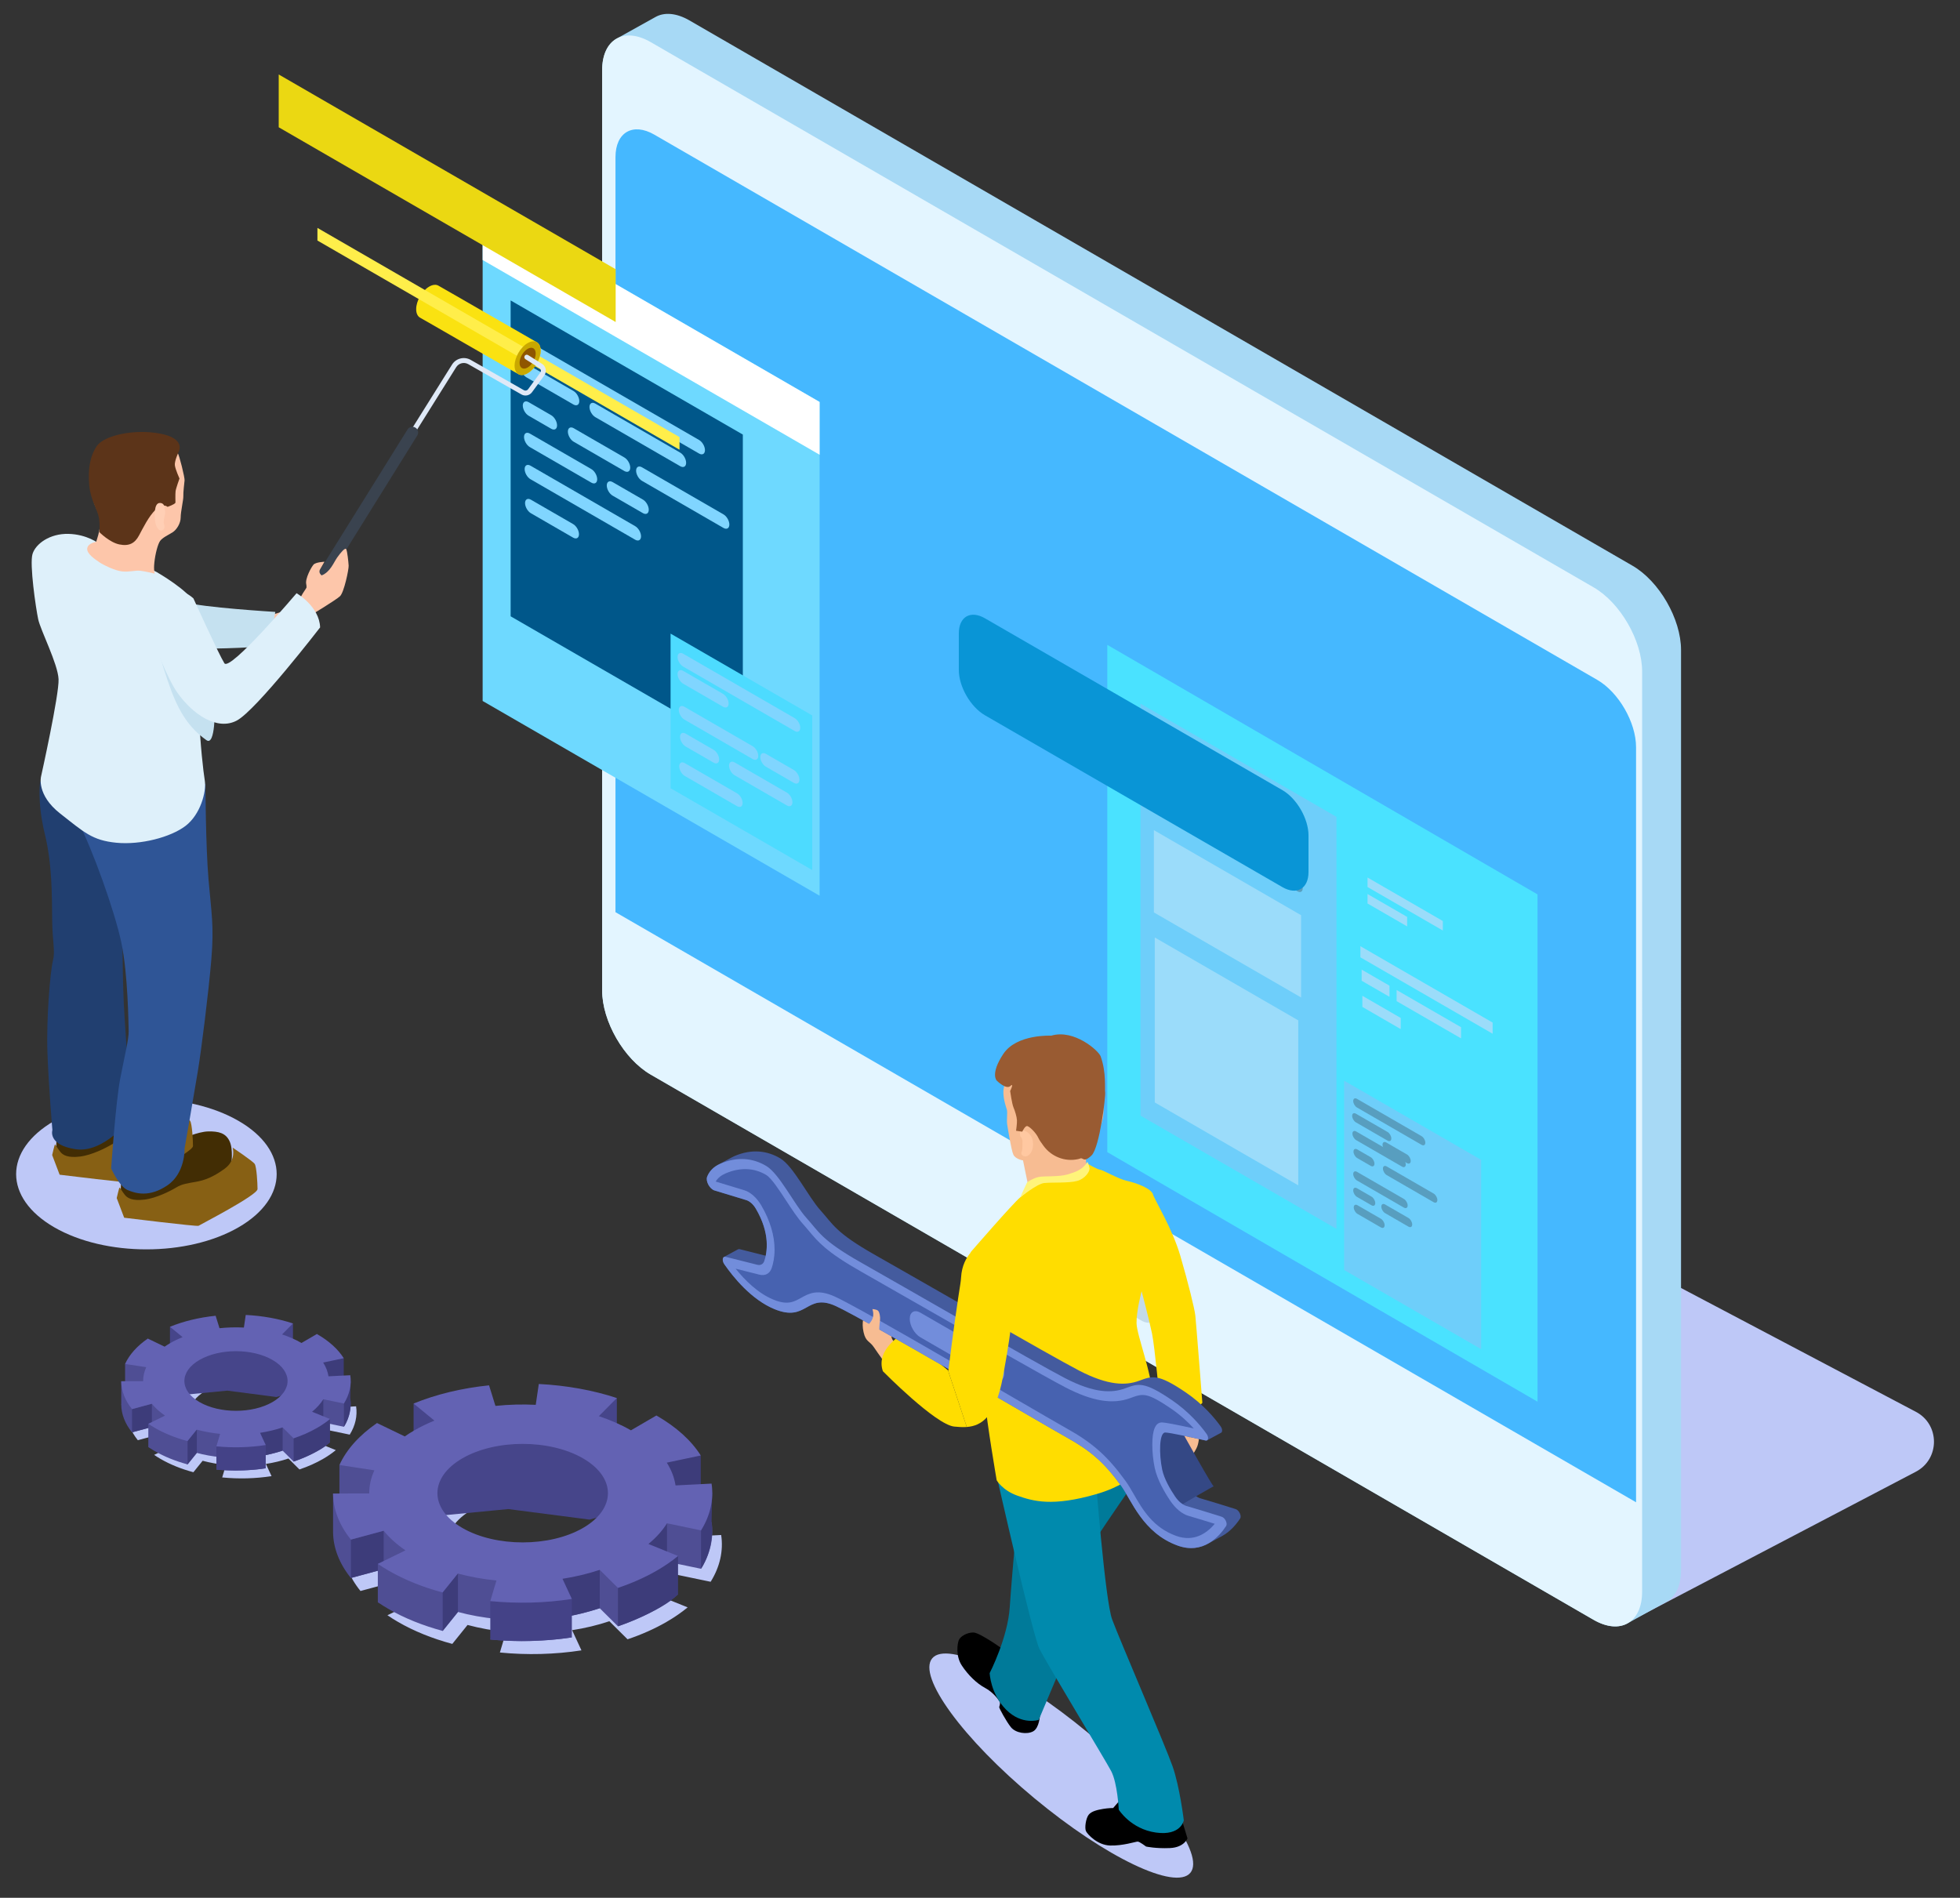 <svg width="536" height="519" viewBox="0 0 536 519" fill="none" xmlns="http://www.w3.org/2000/svg">
<rect x="0" y="0" width="536" height="519" fill="#333333" stroke="none"/>
<g clip-path="url(#clip0_2_18)">
<path d="M443.975 444.342L523.922 402.489C530.525 399.032 530.538 389.58 523.945 386.105L258.719 246.267L443.975 444.342Z" fill="#BEC8F7"/>
<path d="M446.423 154.7L188.586 5.604C184.908 3.478 181.574 3.29 179.166 4.7C179.132 4.719 179.095 4.738 179.061 4.758C179.026 4.778 178.991 4.796 178.956 4.817C178.921 4.836 178.886 4.855 178.851 4.875C178.816 4.894 178.78 4.914 178.746 4.934C178.711 4.953 178.675 4.972 178.641 4.992C178.606 5.012 178.57 5.03 178.536 5.051C178.501 5.071 178.465 5.089 178.43 5.11C178.396 5.13 178.36 5.148 178.325 5.169C178.291 5.188 178.255 5.207 178.22 5.227C178.185 5.247 178.15 5.266 178.115 5.285C178.08 5.305 178.045 5.324 178.01 5.344C177.975 5.364 177.94 5.382 177.905 5.403C177.87 5.422 177.835 5.441 177.8 5.462C177.765 5.481 177.729 5.5 177.695 5.52C177.66 5.54 177.624 5.558 177.59 5.579C177.555 5.599 177.519 5.617 177.484 5.637C177.45 5.657 177.414 5.676 177.379 5.696C177.345 5.715 177.309 5.734 177.274 5.755C177.239 5.774 177.204 5.793 177.169 5.813C177.134 5.832 177.099 5.851 177.064 5.872C177.029 5.892 176.994 5.91 176.959 5.931C176.924 5.95 176.888 5.969 176.854 5.989C176.819 6.009 176.783 6.028 176.749 6.047C176.714 6.067 176.678 6.086 176.643 6.106C176.609 6.126 176.573 6.144 176.538 6.164C176.504 6.184 176.468 6.203 176.433 6.223C176.398 6.242 176.363 6.261 176.328 6.281C176.293 6.301 176.258 6.319 176.223 6.34C176.188 6.36 176.153 6.378 176.118 6.399C176.083 6.418 176.048 6.437 176.013 6.457C175.978 6.477 175.942 6.495 175.908 6.515C175.873 6.535 175.836 6.554 175.802 6.574C175.767 6.594 175.731 6.612 175.697 6.633C175.662 6.652 175.626 6.671 175.591 6.691C175.557 6.711 175.521 6.729 175.486 6.75C175.452 6.769 175.416 6.788 175.381 6.808C175.346 6.828 175.311 6.846 175.276 6.867C175.241 6.886 175.206 6.905 175.171 6.925C175.136 6.945 175.101 6.964 175.066 6.983C175.031 7.003 174.996 7.022 174.961 7.042C174.926 7.062 174.89 7.08 174.856 7.101C174.821 7.121 174.785 7.139 174.751 7.16C174.716 7.179 174.68 7.198 174.645 7.219C174.611 7.238 174.575 7.257 174.54 7.277C174.506 7.297 174.47 7.315 174.435 7.335C174.4 7.355 174.364 7.374 174.329 7.394C174.294 7.414 174.259 7.432 174.224 7.453C174.189 7.472 174.154 7.491 174.119 7.511C174.084 7.531 174.049 7.549 174.014 7.57C173.979 7.59 173.944 7.608 173.909 7.629C173.874 7.648 173.838 7.667 173.804 7.688C173.769 7.707 173.733 7.726 173.699 7.745C173.664 7.765 173.628 7.784 173.593 7.804C173.559 7.824 173.523 7.842 173.488 7.863C173.454 7.883 173.418 7.901 173.383 7.922C173.348 7.941 173.313 7.96 173.278 7.98C173.243 8 173.208 8.018 173.173 8.039C173.138 8.058 173.103 8.077 173.068 8.097C173.033 8.116 172.997 8.135 172.963 8.156C172.928 8.175 172.892 8.194 172.858 8.214C172.823 8.233 172.787 8.252 172.752 8.272C172.718 8.292 172.682 8.31 172.647 8.331C172.613 8.351 172.576 8.369 172.541 8.39C172.507 8.409 172.471 8.428 172.436 8.449C172.402 8.468 172.366 8.487 172.331 8.508C172.296 8.527 172.261 8.546 172.226 8.566C172.191 8.585 172.156 8.604 172.121 8.624C172.086 8.643 172.051 8.662 172.016 8.683C171.981 8.702 171.945 8.721 171.911 8.741C171.876 8.761 171.84 8.779 171.806 8.8C171.771 8.82 171.735 8.838 171.7 8.859C171.666 8.879 171.63 8.897 171.595 8.918C171.561 8.937 171.525 8.956 171.49 8.976C171.455 8.995 171.42 9.014 171.385 9.034C171.35 9.054 171.315 9.072 171.28 9.093C171.245 9.113 171.21 9.131 171.175 9.152C171.14 9.171 171.104 9.19 171.07 9.21C171.035 9.23 170.999 9.248 170.965 9.269C170.93 9.289 170.894 9.307 170.86 9.328C170.825 9.347 170.789 9.366 170.754 9.386C170.72 9.405 170.684 9.424 170.649 9.445C170.615 9.464 170.579 9.483 170.544 9.503C170.509 9.523 170.474 9.541 170.439 9.562C170.404 9.582 170.369 9.6 170.334 9.621C170.299 9.64 170.264 9.659 170.229 9.68C170.194 9.699 170.158 9.718 170.124 9.738C170.089 9.757 170.053 9.777 170.019 9.796C169.984 9.816 169.948 9.834 169.913 9.855C169.879 9.875 169.843 9.893 169.808 9.914C169.774 9.933 169.738 9.952 169.703 9.972C169.668 9.992 169.633 10.01 169.598 10.031C169.563 10.051 169.528 10.069 169.493 10.09C169.458 10.11 169.423 10.128 169.388 10.148C169.353 10.168 169.318 10.187 169.283 10.207C169.248 10.226 169.212 10.245 169.178 10.265C169.143 10.285 169.107 10.303 169.073 10.324C169.038 10.344 169.002 10.362 168.967 10.383C168.933 10.402 168.897 10.421 168.862 10.442C168.828 10.461 168.792 10.48 168.757 10.5C168.722 10.52 168.687 10.538 168.652 10.558C166.203 11.93 164.682 14.922 164.682 19.198L164.679 270.856C164.679 279.322 170.639 289.652 177.964 293.884L435.784 442.976C439.463 445.102 442.797 445.291 445.205 443.881C445.24 443.862 445.276 443.843 445.31 443.823C445.345 443.803 445.381 443.784 445.416 443.764C445.45 443.745 445.486 443.726 445.521 443.706C445.556 443.687 445.591 443.668 445.626 443.647C445.661 443.628 445.697 443.609 445.732 443.589C445.767 443.57 445.802 443.551 445.837 443.531C445.872 443.511 445.907 443.492 445.942 443.473C445.978 443.453 446.013 443.434 446.048 443.415C446.083 443.395 446.118 443.376 446.153 443.357C446.188 443.337 446.224 443.318 446.258 443.298C446.294 443.279 446.329 443.26 446.363 443.24C446.399 443.22 446.435 443.201 446.469 443.181C446.504 443.162 446.54 443.143 446.574 443.123C446.609 443.104 446.645 443.085 446.68 443.065C446.715 443.045 446.751 443.026 446.786 443.006C446.82 442.987 446.856 442.968 446.891 442.948C446.925 442.928 446.961 442.909 446.996 442.89C447.031 442.87 447.066 442.851 447.101 442.831C447.136 442.812 447.172 442.793 447.207 442.773C447.242 442.754 447.277 442.735 447.312 442.715C447.347 442.696 447.382 442.677 447.417 442.657C447.453 442.638 447.488 442.619 447.523 442.599C447.558 442.579 447.593 442.56 447.628 442.54C447.663 442.521 447.698 442.502 447.733 442.482C447.769 442.463 447.804 442.443 447.838 442.423C447.874 442.404 447.91 442.385 447.944 442.365C447.979 442.346 448.015 442.327 448.049 442.307C448.084 442.287 448.12 442.268 448.155 442.248C448.19 442.229 448.226 442.21 448.26 442.19C448.295 442.171 448.331 442.152 448.366 442.131C448.4 442.112 448.436 442.093 448.471 442.073C448.506 442.054 448.542 442.035 448.576 442.016C448.611 441.996 448.647 441.977 448.682 441.957C448.717 441.938 448.752 441.919 448.787 441.899C448.822 441.88 448.857 441.861 448.892 441.841C448.928 441.821 448.963 441.802 448.998 441.782C449.033 441.763 449.068 441.744 449.103 441.724C449.138 441.705 449.173 441.686 449.208 441.665C449.244 441.646 449.279 441.627 449.313 441.607C449.349 441.588 449.384 441.569 449.419 441.549C449.454 441.529 449.49 441.51 449.524 441.49C449.559 441.471 449.595 441.452 449.63 441.432C449.665 441.413 449.701 441.394 449.735 441.374C449.77 441.355 449.806 441.335 449.841 441.316C449.876 441.297 449.911 441.277 449.946 441.258C449.981 441.239 450.017 441.22 450.051 441.199C450.086 441.18 450.122 441.161 450.157 441.141C450.191 441.122 450.227 441.103 450.262 441.083C450.297 441.063 450.332 441.044 450.368 441.024C450.403 441.005 450.438 440.986 450.473 440.966C450.508 440.947 450.543 440.928 450.578 440.907C450.613 440.888 450.648 440.869 450.683 440.849C450.719 440.83 450.754 440.811 450.789 440.791C450.824 440.771 450.859 440.752 450.894 440.732C450.929 440.713 450.965 440.694 450.999 440.674C451.035 440.655 451.07 440.636 451.104 440.617C451.14 440.597 451.176 440.578 451.21 440.558C451.245 440.539 451.281 440.52 451.316 440.5C451.35 440.48 451.386 440.462 451.421 440.441C451.456 440.422 451.492 440.403 451.527 440.383C451.561 440.364 451.597 440.345 451.632 440.324C451.666 440.305 451.702 440.286 451.737 440.266C451.772 440.247 451.808 440.228 451.843 440.208C451.877 440.188 451.913 440.17 451.948 440.149C451.983 440.13 452.018 440.111 452.053 440.091C452.088 440.072 452.123 440.053 452.158 440.033C452.194 440.014 452.229 439.994 452.264 439.975C452.299 439.955 452.334 439.936 452.369 439.917C452.404 439.898 452.44 439.878 452.474 439.858C452.51 439.839 452.545 439.82 452.579 439.8C452.615 439.781 452.651 439.762 452.685 439.742C452.72 439.723 452.756 439.703 452.79 439.683C452.826 439.664 452.862 439.645 452.896 439.625C452.931 439.606 452.967 439.587 453.002 439.567C453.036 439.547 453.072 439.528 453.107 439.508C453.141 439.489 453.177 439.47 453.212 439.45C453.247 439.431 453.282 439.412 453.317 439.391C453.352 439.372 453.388 439.353 453.423 439.333C453.458 439.314 453.493 439.295 453.528 439.275C453.563 439.256 453.599 439.237 453.633 439.217C453.669 439.198 453.704 439.179 453.739 439.159C453.774 439.14 453.809 439.121 453.844 439.1C453.879 439.081 453.915 439.062 453.949 439.042C453.985 439.023 454.02 439.004 454.055 438.984C454.09 438.965 454.126 438.946 454.16 438.926C454.195 438.906 454.231 438.887 454.265 438.867C454.301 438.848 454.337 438.829 454.371 438.809C454.406 438.789 454.442 438.77 454.476 438.75C454.511 438.731 454.547 438.712 454.582 438.692C454.616 438.673 454.652 438.654 454.687 438.634C454.722 438.614 454.758 438.595 454.792 438.576C454.827 438.557 454.863 438.537 454.898 438.518C454.933 438.498 454.968 438.479 455.003 438.46C455.038 438.44 455.074 438.421 455.108 438.401C455.144 438.382 455.179 438.363 455.214 438.343C455.249 438.323 455.284 438.304 455.319 438.284C455.354 438.265 455.389 438.246 455.424 438.226C455.46 438.207 455.495 438.187 455.529 438.168C455.565 438.148 455.601 438.129 455.635 438.109C455.67 438.09 455.706 438.071 455.74 438.051C458.19 436.68 459.711 433.687 459.711 429.412L459.714 177.753C459.709 169.263 453.75 158.932 446.423 154.7Z" fill="#A7D9F5"/>
<path d="M177.947 293.88C170.621 289.648 164.662 279.318 164.662 270.852L164.664 19.194C164.664 10.728 170.624 7.285 177.95 11.518L435.787 160.614C443.113 164.846 449.073 175.177 449.073 183.642L449.07 435.3C449.07 443.766 443.111 447.21 435.784 442.977L177.947 293.88Z" fill="#E3F5FF"/>
<path d="M447.41 410.836L447.412 204.345C447.412 197.562 442.654 189.314 436.784 185.922L178.946 36.826C173.076 33.434 168.317 36.184 168.317 42.967L168.314 249.458L447.41 410.836Z" fill="#45B8FF"/>
<path d="M312.108 361.132L287.857 347.12C285.381 345.69 283.374 342.21 283.374 339.349V331.312C283.374 328.45 285.381 327.291 287.857 328.721L312.108 342.732C314.585 344.163 316.592 347.642 316.592 350.504V358.541C316.592 361.402 314.585 362.563 312.108 361.132Z" fill="#C3DAE8"/>
<path d="M224.137 244.962L131.989 191.703L131.991 56.664L224.139 109.923L224.137 244.962Z" fill="#6ED9FF"/>
<path d="M224.139 124.364L131.99 71.104L131.991 56.664L224.139 109.923V124.364Z" fill="white"/>
<path d="M203.142 205.231L139.645 168.546L139.646 82.162L203.143 118.849L203.142 205.231Z" fill="#00578A"/>
<path d="M191.181 124.037L144.403 97.01C143.517 96.498 142.799 95.253 142.799 94.229C142.799 93.205 143.517 92.79 144.403 93.302L191.181 120.328C192.068 120.84 192.785 122.085 192.785 123.109C192.785 124.133 192.067 124.548 191.181 124.037Z" fill="#80D5FF"/>
<path d="M156.814 110.62L143.98 103.205C143.094 102.694 142.376 101.449 142.376 100.425C142.376 99.401 143.094 98.986 143.98 99.498L156.814 106.913C157.701 107.425 158.418 108.67 158.418 109.694C158.419 110.717 157.701 111.132 156.814 110.62Z" fill="#80D5FF"/>
<path d="M186.03 127.501L162.81 114.085C161.924 113.573 161.206 112.328 161.206 111.305C161.206 110.281 161.925 109.866 162.81 110.378L186.03 123.794C186.916 124.306 187.635 125.551 187.635 126.574C187.635 127.597 186.916 128.012 186.03 127.501Z" fill="#80D5FF"/>
<path d="M150.735 117.256L144.571 113.695C143.685 113.183 142.967 111.938 142.967 110.914C142.967 109.891 143.685 109.476 144.571 109.988L150.735 113.549C151.62 114.06 152.339 115.305 152.339 116.329C152.34 117.353 151.621 117.768 150.735 117.256Z" fill="#80D5FF"/>
<path d="M170.747 128.818L156.9 120.817C156.013 120.305 155.295 119.06 155.295 118.036C155.295 117.012 156.014 116.598 156.9 117.109L170.747 125.11C171.633 125.622 172.351 126.867 172.351 127.891C172.351 128.914 171.633 129.329 170.747 128.818Z" fill="#80D5FF"/>
<path d="M197.852 144.38L175.56 131.501C174.674 130.989 173.956 129.744 173.956 128.721C173.956 127.697 174.674 127.282 175.56 127.794L197.852 140.673C198.738 141.185 199.456 142.43 199.456 143.454C199.456 144.477 198.737 144.892 197.852 144.38Z" fill="#80D5FF"/>
<path d="M161.712 131.989L144.909 122.281C144.023 121.769 143.305 120.525 143.305 119.501C143.305 118.477 144.023 118.062 144.909 118.574L161.712 128.282C162.598 128.794 163.316 130.039 163.316 131.063C163.316 132.086 162.598 132.501 161.712 131.989Z" fill="#80D5FF"/>
<path d="M175.813 140.331L167.538 135.55C166.652 135.038 165.934 133.793 165.934 132.769C165.934 131.746 166.652 131.331 167.538 131.843L175.813 136.623C176.699 137.135 177.417 138.38 177.417 139.404C177.417 140.428 176.699 140.843 175.813 140.331Z" fill="#80D5FF"/>
<path d="M173.702 147.6L145.078 131.062C144.192 130.55 143.473 129.305 143.473 128.282C143.473 127.258 144.192 126.843 145.078 127.355L173.702 143.893C174.587 144.405 175.306 145.65 175.306 146.673C175.306 147.697 174.588 148.112 173.702 147.6Z" fill="#80D5FF"/>
<path d="M156.73 147.031L145.19 140.364C144.304 139.852 143.586 138.607 143.586 137.584C143.586 136.56 144.304 136.145 145.19 136.657L156.73 143.324C157.616 143.836 158.334 145.081 158.334 146.104C158.334 147.128 157.616 147.543 156.73 147.031Z" fill="#80D5FF"/>
<path d="M222.111 237.936L183.382 215.561L183.383 173.28L222.111 195.655V237.936Z" fill="#4DDBFF"/>
<path d="M217.326 199.916L186.816 182.289C185.977 181.804 185.296 180.624 185.296 179.654C185.296 178.684 185.977 178.291 186.816 178.776L217.326 196.403C218.165 196.888 218.845 198.067 218.845 199.037C218.846 200.008 218.166 200.402 217.326 199.916Z" fill="#80D5FF"/>
<path d="M197.737 193.282L186.816 186.973C185.977 186.488 185.296 185.308 185.296 184.338C185.296 183.368 185.977 182.975 186.816 183.46L197.737 189.769C198.576 190.254 199.256 191.433 199.256 192.403C199.256 193.374 198.576 193.767 197.737 193.282Z" fill="#80D5FF"/>
<path d="M205.842 207.592L187.153 196.794C186.314 196.31 185.633 195.129 185.633 194.159C185.633 193.189 186.314 192.796 187.153 193.281L205.842 204.079C206.682 204.564 207.362 205.744 207.362 206.714C207.362 207.684 206.682 208.077 205.842 207.592Z" fill="#80D5FF"/>
<path d="M217.101 214.097L209.445 209.674C208.606 209.189 207.926 208.009 207.926 207.039C207.926 206.069 208.606 205.675 209.445 206.161L217.101 210.584C217.941 211.068 218.62 212.248 218.62 213.219C218.62 214.189 217.94 214.582 217.101 214.097Z" fill="#80D5FF"/>
<path d="M195.147 208.568L187.49 204.145C186.651 203.66 185.971 202.48 185.971 201.51C185.971 200.54 186.651 200.146 187.49 200.632L195.146 205.055C195.985 205.54 196.666 206.719 196.666 207.69C196.666 208.66 195.986 209.053 195.147 208.568Z" fill="#80D5FF"/>
<path d="M215.187 220.277L200.888 212.016C200.049 211.531 199.369 210.351 199.369 209.381C199.369 208.411 200.049 208.018 200.888 208.503L215.187 216.764C216.026 217.248 216.707 218.428 216.707 219.399C216.707 220.368 216.026 220.761 215.187 220.277Z" fill="#80D5FF"/>
<path d="M201.564 220.471L187.266 212.211C186.427 211.726 185.747 210.546 185.747 209.576C185.747 208.606 186.427 208.212 187.266 208.698L201.565 216.959C202.404 217.443 203.084 218.623 203.084 219.593C203.084 220.563 202.403 220.957 201.564 220.471Z" fill="#80D5FF"/>
<path d="M168.367 88.067L76.219 34.807V20.366L168.367 73.626V88.067Z" fill="#EBD812"/>
<path d="M420.464 383.332L302.811 315.087L302.813 176.355L420.466 244.599L420.464 383.332Z" fill="#4AE2FF"/>
<path d="M365.477 336.066L311.889 305.105L311.89 192.427L365.478 223.388L365.477 336.066Z" fill="#6ECEFA"/>
<path d="M350.014 221.429L314.908 201.146C314.132 200.697 313.501 199.605 313.501 198.707C313.501 197.809 314.132 197.444 314.908 197.894L350.014 218.177C350.791 218.626 351.421 219.718 351.421 220.616C351.421 221.514 350.791 221.878 350.014 221.429Z" fill="#589EBF"/>
<path d="M334.129 218.342L315.275 207.449C314.498 207 313.868 205.908 313.868 205.009C313.868 204.112 314.498 203.747 315.275 204.196L334.129 215.089C334.906 215.538 335.536 216.631 335.536 217.528C335.536 218.426 334.906 218.791 334.129 218.342Z" fill="#589EBF"/>
<path d="M349.794 227.646L338.773 221.278C337.997 220.829 337.366 219.737 337.366 218.839C337.366 217.941 337.997 217.576 338.773 218.025L349.794 224.393C350.571 224.842 351.202 225.935 351.202 226.833C351.203 227.732 350.572 228.095 349.794 227.646Z" fill="#589EBF"/>
<path d="M321.829 217.834L315.348 214.089C314.571 213.64 313.94 212.548 313.94 211.65C313.94 210.751 314.571 210.388 315.348 210.837L321.829 214.581C322.607 215.03 323.237 216.123 323.237 217.021C323.237 217.919 322.607 218.283 321.829 217.834Z" fill="#589EBF"/>
<path d="M348.697 233.61L326.109 220.56C325.331 220.111 324.702 219.019 324.702 218.121C324.702 217.223 325.331 216.858 326.109 217.307L348.697 230.357C349.473 230.806 350.104 231.899 350.104 232.797C350.104 233.695 349.474 234.06 348.697 233.61Z" fill="#589EBF"/>
<path d="M334.494 231.919L316.007 221.237C315.229 220.788 314.599 219.695 314.599 218.797C314.599 217.899 315.229 217.535 316.007 217.984L334.494 228.666C335.271 229.115 335.902 230.207 335.902 231.105C335.902 232.004 335.271 232.368 334.494 231.919Z" fill="#589EBF"/>
<path d="M354.846 243.762L341.263 235.914C340.486 235.465 339.855 234.372 339.855 233.474C339.855 232.576 340.486 232.212 341.263 232.661L354.846 240.509C355.623 240.958 356.253 242.05 356.253 242.948C356.253 243.846 355.623 244.211 354.846 243.762Z" fill="#589EBF"/>
<path d="M355.814 272.791L315.55 249.528L315.551 227.026L355.814 250.289V272.791Z" fill="#9BDCFA"/>
<path d="M332.681 243.098L318.553 234.935C318.108 234.678 317.747 234.053 317.747 233.54C317.747 233.025 318.108 232.817 318.553 233.074L332.681 241.237C333.126 241.494 333.487 242.118 333.487 242.633C333.486 243.147 333.126 243.355 332.681 243.098Z" fill="#9BDCFA"/>
<path d="M341.832 252.277L327.703 244.114C327.258 243.857 326.897 243.232 326.897 242.718C326.897 242.204 327.258 241.996 327.703 242.253L341.832 250.416C342.276 250.672 342.637 251.297 342.637 251.811C342.637 252.325 342.276 252.534 341.832 252.277Z" fill="#9BDCFA"/>
<path d="M327.849 249.781L318.553 244.41C318.107 244.153 317.746 243.528 317.746 243.014C317.746 242.499 318.108 242.292 318.553 242.548L327.849 247.92C328.294 248.177 328.655 248.801 328.655 249.316C328.654 249.83 328.294 250.039 327.849 249.781Z" fill="#9BDCFA"/>
<path d="M335.316 254.096L331.363 251.812C330.918 251.555 330.558 250.931 330.558 250.416C330.558 249.902 330.918 249.694 331.363 249.951L335.316 252.235C335.76 252.491 336.121 253.116 336.121 253.63C336.121 254.144 335.76 254.352 335.316 254.096Z" fill="#9BDCFA"/>
<path d="M405.056 368.972L367.575 347.317L367.576 295.546L405.057 317.201L405.056 368.972Z" fill="#6ECEFA"/>
<path d="M388.756 313.084L371.089 302.876C370.523 302.549 370.064 301.755 370.064 301.1C370.064 300.446 370.524 300.181 371.089 300.507L388.756 310.715C389.323 311.042 389.781 311.837 389.781 312.491C389.781 313.147 389.322 313.412 388.756 313.084Z" fill="#589EBF"/>
<path d="M355.032 324.166L315.793 301.496L315.794 256.379L355.033 279.05L355.032 324.166Z" fill="#9BDCFA"/>
<path d="M331.265 270.62L319.357 263.739C318.79 263.412 318.332 262.617 318.332 261.962C318.332 261.309 318.791 261.044 319.357 261.37L331.265 268.251C331.831 268.578 332.29 269.372 332.29 270.027C332.29 270.681 331.831 270.946 331.265 270.62Z" fill="#9BDCFA"/>
<path d="M325.213 272.65L319.552 269.379C318.985 269.052 318.527 268.257 318.527 267.602C318.527 266.948 318.986 266.683 319.552 267.01L325.213 270.28C325.779 270.608 326.238 271.402 326.238 272.058C326.238 272.711 325.779 272.977 325.213 272.65Z" fill="#9BDCFA"/>
<path d="M339.464 281.108L328.581 274.821C328.015 274.494 327.556 273.698 327.556 273.044C327.556 272.39 328.016 272.125 328.581 272.452L339.464 278.74C340.031 279.067 340.489 279.862 340.489 280.516C340.489 281.171 340.03 281.436 339.464 281.108Z" fill="#9BDCFA"/>
<path d="M330.338 280.235L319.455 273.946C318.889 273.619 318.43 272.825 318.43 272.169C318.43 271.516 318.889 271.251 319.455 271.577L330.338 277.866C330.904 278.193 331.363 278.987 331.363 279.642C331.363 280.296 330.904 280.562 330.338 280.235Z" fill="#9BDCFA"/>
<path d="M337.317 284.323L333.997 282.406C333.431 282.079 332.973 281.284 332.973 280.63C332.973 279.975 333.432 279.711 333.997 280.037L337.317 281.954C337.883 282.282 338.341 283.077 338.341 283.731C338.341 284.385 337.883 284.65 337.317 284.323Z" fill="#9BDCFA"/>
<path d="M348.542 290.921L341.27 286.72C340.703 286.393 340.246 285.599 340.246 284.944C340.246 284.29 340.704 284.025 341.27 284.351L348.542 288.552C349.108 288.88 349.566 289.675 349.566 290.329C349.566 290.984 349.107 291.249 348.542 290.921Z" fill="#9BDCFA"/>
<path d="M323.017 281.588L319.6 279.614C319.034 279.287 318.576 278.493 318.576 277.838C318.576 277.183 319.035 276.919 319.6 277.245L323.017 279.219C323.583 279.546 324.042 280.341 324.042 280.996C324.042 281.65 323.583 281.915 323.017 281.588Z" fill="#9BDCFA"/>
<path d="M334.876 288.552L326.58 283.759C326.013 283.432 325.556 282.638 325.556 281.982C325.556 281.329 326.014 281.064 326.58 281.39L334.876 286.184C335.443 286.511 335.901 287.306 335.901 287.96C335.901 288.615 335.443 288.88 334.876 288.552Z" fill="#9BDCFA"/>
<path d="M324.774 287.566L319.747 284.662C319.181 284.335 318.722 283.54 318.722 282.885C318.723 282.231 319.182 281.966 319.747 282.293L324.774 285.197C325.341 285.524 325.798 286.319 325.798 286.974C325.798 287.628 325.34 287.893 324.774 287.566Z" fill="#9BDCFA"/>
<path d="M339.22 296.025L327.458 289.23C326.892 288.903 326.433 288.108 326.433 287.453C326.433 286.799 326.892 286.535 327.458 286.861L339.22 293.656C339.786 293.984 340.244 294.778 340.244 295.433C340.244 296.088 339.786 296.352 339.22 296.025Z" fill="#9BDCFA"/>
<path d="M379.459 311.943L370.796 306.938C370.229 306.61 369.771 305.816 369.771 305.161C369.771 304.507 370.23 304.242 370.796 304.569L379.459 309.573C380.025 309.901 380.484 310.696 380.484 311.351C380.484 312.004 380.025 312.269 379.459 311.943Z" fill="#589EBF"/>
<path d="M383.413 319.048L370.87 311.801C370.304 311.474 369.845 310.68 369.845 310.025C369.845 309.371 370.305 309.106 370.87 309.432L383.413 316.679C383.979 317.007 384.437 317.801 384.437 318.456C384.437 319.11 383.978 319.375 383.413 319.048Z" fill="#589EBF"/>
<path d="M384.762 318.09L379.1 314.819C378.534 314.492 378.077 313.697 378.077 313.042C378.077 312.389 378.535 312.124 379.1 312.45L384.762 315.721C385.329 316.048 385.787 316.842 385.787 317.498C385.787 318.153 385.329 318.417 384.762 318.09Z" fill="#589EBF"/>
<path d="M374.847 318.837L371.162 316.708C370.596 316.381 370.137 315.586 370.137 314.932C370.138 314.277 370.597 314.012 371.162 314.339L374.847 316.468C375.413 316.795 375.872 317.59 375.872 318.245C375.872 318.898 375.413 319.163 374.847 318.837Z" fill="#589EBF"/>
<path d="M392.051 328.776L379.215 321.361C378.649 321.033 378.19 320.239 378.19 319.584C378.19 318.93 378.649 318.665 379.215 318.991L392.051 326.407C392.617 326.735 393.074 327.529 393.074 328.184C393.074 328.838 392.617 329.103 392.051 328.776Z" fill="#589EBF"/>
<path d="M383.924 330.257L371.089 322.841C370.522 322.514 370.064 321.719 370.064 321.064C370.064 320.41 370.524 320.145 371.089 320.472L383.924 327.888C384.491 328.215 384.949 329.009 384.949 329.665C384.949 330.318 384.49 330.583 383.924 330.257Z" fill="#589EBF"/>
<path d="M375.067 329.622L371.089 327.325C370.522 326.997 370.064 326.202 370.064 325.547C370.064 324.894 370.523 324.629 371.089 324.955L375.067 327.253C375.633 327.581 376.092 328.375 376.092 329.029C376.092 329.684 375.632 329.95 375.067 329.622Z" fill="#589EBF"/>
<path d="M385.169 335.459L378.775 331.765C378.209 331.437 377.75 330.643 377.75 329.989C377.75 329.334 378.21 329.069 378.775 329.396L385.169 333.09C385.735 333.417 386.194 334.212 386.194 334.866C386.194 335.521 385.734 335.787 385.169 335.459Z" fill="#589EBF"/>
<path d="M377.628 335.671L371.235 331.976C370.668 331.649 370.21 330.855 370.21 330.2C370.21 329.546 370.669 329.281 371.235 329.608L377.628 333.302C378.195 333.629 378.653 334.423 378.653 335.078C378.654 335.732 378.195 335.998 377.628 335.671Z" fill="#589EBF"/>
<path d="M394.573 254.477L373.978 242.577V239.983L394.573 251.882V254.477Z" fill="#9BDCFA"/>
<path d="M384.812 253.349L373.978 247.089V244.495L384.812 250.754V253.349Z" fill="#9BDCFA"/>
<path d="M408.189 282.702L372.025 261.808V258.762L408.189 279.656V282.702Z" fill="#9BDCFA"/>
<path d="M379.98 272.608L372.367 268.209V265.164L379.98 269.563V272.608Z" fill="#9BDCFA"/>
<path d="M399.551 283.971L381.932 273.792V270.746L399.551 280.925V283.971Z" fill="#9BDCFA"/>
<path d="M383.055 281.434L372.562 275.371V272.325L383.055 278.388V281.434Z" fill="#9BDCFA"/>
<path d="M350.688 242.603L269.357 195.613C265.408 193.332 262.208 187.784 262.208 183.221V173.223C262.208 168.661 265.409 166.811 269.357 169.092L350.689 216.081C354.638 218.363 357.839 223.911 357.838 228.474V238.471C357.838 243.035 354.637 244.884 350.688 242.603Z" fill="#0995D6"/>
<path d="M14.846 306.536C0.933 314.575 0.933 327.607 14.846 335.647C28.758 343.686 51.316 343.685 65.228 335.647C79.141 327.608 79.141 314.575 65.228 306.536C51.316 298.496 28.758 298.497 14.846 306.536Z" fill="#BEC8F7"/>
<path d="M74.404 168.112C74.404 168.112 81.927 165.817 82.691 165.817C83.455 165.817 84.396 170.523 82.574 172.758C80.752 174.993 77.695 179.993 76.226 179.405C74.757 178.817 68.467 173.052 68.467 173.052L74.404 168.112Z" fill="#FDC6AA"/>
<path d="M20.707 146.263C20.707 146.263 46.542 163.289 50.775 164.701C55.007 166.112 75.286 167.347 75.286 167.347L73.699 176.7C73.699 176.7 59.24 177.759 51.129 177.23C43.017 176.7 21.857 168.054 21.857 168.054C21.857 168.054 20.44 149.178 20.707 146.263Z" fill="#C5E1F0"/>
<path d="M115.781 84.754C115.781 86.476 138.607 99.612 140.098 98.752C141.588 97.89 142.796 95.796 142.796 94.074C142.796 92.351 119.97 79.215 118.479 80.077C116.99 80.937 115.781 83.032 115.781 84.754Z" fill="#32434F"/>
<path d="M141.605 102.233C141.584 102.221 141.561 102.208 141.54 102.196C141.518 102.183 141.496 102.171 141.475 102.158C141.453 102.146 141.431 102.134 141.409 102.121C141.387 102.109 141.365 102.096 141.344 102.084C141.321 102.071 141.3 102.059 141.278 102.047C141.256 102.034 141.235 102.022 141.213 102.009C141.191 101.997 141.169 101.985 141.148 101.972C141.126 101.96 141.104 101.947 141.082 101.935C141.061 101.922 141.038 101.91 141.017 101.898C140.994 101.885 140.973 101.873 140.951 101.86C140.929 101.848 140.908 101.835 140.886 101.823C140.864 101.811 140.842 101.798 140.821 101.786C140.799 101.773 140.777 101.761 140.755 101.748C140.734 101.736 140.711 101.724 140.69 101.711C140.668 101.699 140.646 101.686 140.624 101.674C140.602 101.661 140.581 101.649 140.559 101.637C140.537 101.624 140.515 101.612 140.494 101.599C140.472 101.587 140.45 101.575 140.429 101.561C140.407 101.55 140.385 101.537 140.364 101.524C140.342 101.512 140.32 101.5 140.298 101.487C140.277 101.474 140.255 101.462 140.233 101.449C140.211 101.437 140.189 101.425 140.168 101.411C140.145 101.4 140.124 101.386 140.102 101.374C140.08 101.362 140.058 101.35 140.037 101.337C140.015 101.324 139.993 101.313 139.971 101.3C139.95 101.287 139.928 101.275 139.906 101.262C139.885 101.25 139.862 101.237 139.841 101.225C139.818 101.213 139.797 101.2 139.775 101.188C139.753 101.175 139.731 101.163 139.71 101.15C139.688 101.138 139.666 101.126 139.645 101.113C139.623 101.101 139.601 101.088 139.579 101.076C139.558 101.063 139.535 101.051 139.514 101.039C139.491 101.026 139.47 101.014 139.448 101.001C139.426 100.989 139.404 100.976 139.383 100.964C139.361 100.952 139.339 100.939 139.318 100.927C139.295 100.914 139.274 100.902 139.252 100.889C139.231 100.877 139.208 100.865 139.187 100.852C139.165 100.84 139.143 100.827 139.121 100.815C139.1 100.803 139.078 100.79 139.056 100.778C139.034 100.765 139.012 100.753 138.991 100.74C138.968 100.728 138.947 100.716 138.925 100.703C138.904 100.691 138.881 100.678 138.861 100.666C138.838 100.653 138.817 100.641 138.795 100.629C138.774 100.616 138.751 100.604 138.73 100.591C138.708 100.579 138.686 100.566 138.664 100.554C138.642 100.542 138.621 100.529 138.599 100.517C138.578 100.504 138.555 100.492 138.535 100.479C138.512 100.467 138.491 100.455 138.469 100.442C138.448 100.43 116.807 87.98 116.786 87.965C116.764 87.954 116.742 87.941 116.721 87.928C116.699 87.916 116.677 87.903 116.655 87.891C116.634 87.879 116.611 87.866 116.59 87.854C116.567 87.842 116.546 87.83 116.524 87.816C116.502 87.805 116.48 87.791 116.459 87.779C116.437 87.767 116.415 87.755 116.394 87.742C116.372 87.73 116.35 87.717 116.328 87.704C116.307 87.692 116.284 87.68 116.263 87.667C116.24 87.655 116.219 87.642 116.197 87.63C116.176 87.618 116.154 87.605 116.132 87.593C116.11 87.58 116.088 87.568 116.067 87.555C116.044 87.543 116.023 87.531 116.001 87.518C115.98 87.506 115.957 87.493 115.936 87.481C115.914 87.468 115.892 87.456 115.87 87.444C115.849 87.431 115.827 87.419 115.805 87.406C115.784 87.394 115.761 87.382 115.74 87.369C115.717 87.357 115.696 87.344 115.674 87.332C115.653 87.319 115.63 87.307 115.609 87.294C115.587 87.282 115.565 87.27 115.544 87.257C115.522 87.245 115.5 87.232 115.478 87.22C115.457 87.207 115.434 87.195 115.413 87.183C115.39 87.17 115.369 87.158 115.347 87.145C115.325 87.133 115.304 87.121 115.282 87.108C115.26 87.096 115.239 87.083 115.217 87.071C115.195 87.058 115.173 87.046 115.151 87.034C115.13 87.021 115.107 87.009 115.086 86.996C115.064 86.984 115.042 86.972 115.02 86.958C114.998 86.947 114.977 86.934 114.955 86.921C114.933 86.909 114.911 86.897 114.89 86.884C114.225 86.519 113.812 85.712 113.812 84.555C113.812 82.279 115.409 79.512 117.379 78.374C118.379 77.796 119.285 77.751 119.932 78.144C119.954 78.157 119.975 78.169 119.997 78.181C120.019 78.194 120.041 78.206 120.063 78.219C120.084 78.231 120.107 78.244 120.128 78.256C120.15 78.268 120.172 78.281 120.194 78.293C120.216 78.306 120.237 78.318 120.259 78.331C120.281 78.343 120.303 78.355 120.324 78.368C120.347 78.38 120.368 78.393 120.39 78.405C120.411 78.418 120.434 78.43 120.455 78.442C120.477 78.455 120.499 78.467 120.52 78.48C120.543 78.492 120.564 78.504 120.586 78.518C120.608 78.529 120.63 78.542 120.651 78.555C120.674 78.567 120.695 78.58 120.717 78.593C120.739 78.605 120.761 78.617 120.782 78.63C120.804 78.642 120.826 78.654 120.847 78.668C120.869 78.68 120.891 78.692 120.913 78.706C120.934 78.718 120.957 78.73 120.978 78.743C121.001 78.755 121.022 78.767 121.044 78.78C121.066 78.792 121.087 78.804 121.109 78.818C121.131 78.83 121.153 78.842 121.174 78.855C121.196 78.867 121.217 78.879 121.239 78.892C121.26 78.904 121.283 78.917 121.304 78.929C121.326 78.942 121.348 78.954 121.37 78.967C121.391 78.979 121.414 78.991 121.435 79.004C121.457 79.016 121.479 79.029 121.5 79.041C121.523 79.054 121.544 79.066 121.566 79.079C121.587 79.091 121.61 79.103 121.631 79.116C121.653 79.128 121.675 79.141 121.697 79.153C121.718 79.165 121.741 79.178 121.762 79.19C121.784 79.203 121.806 79.215 121.827 79.228C121.85 79.24 121.871 79.252 121.893 79.265C121.914 79.277 121.937 79.29 121.958 79.302C121.98 79.315 122.002 79.327 122.024 79.339C122.045 79.352 122.067 79.364 122.089 79.377C122.111 79.389 122.133 79.401 122.154 79.414C122.176 79.426 122.198 79.439 122.22 79.451C122.242 79.464 122.264 79.476 122.285 79.489C122.307 79.501 122.329 79.513 122.351 79.526C122.372 79.538 122.394 79.551 122.416 79.563C122.437 79.576 122.46 79.588 122.481 79.6C122.503 79.613 122.525 79.625 122.547 79.638C122.569 79.65 122.591 79.662 122.612 79.675C122.634 79.687 122.656 79.7 122.677 79.712C122.7 79.725 122.721 79.737 122.743 79.75C122.764 79.762 122.787 79.774 122.808 79.787C122.83 79.8 122.852 79.812 122.874 79.826C122.895 79.837 122.918 79.85 122.939 79.863C122.961 79.875 122.983 79.888 123.004 79.901C123.027 79.913 123.048 79.925 123.07 79.938C123.092 79.95 123.114 79.962 123.135 79.976C123.157 79.987 123.179 80 123.201 80.013C123.222 80.024 123.244 80.037 123.266 80.05C123.287 80.062 123.31 80.074 123.331 80.087C123.354 80.1 123.375 80.112 123.397 80.125C123.419 80.137 145.058 92.587 145.08 92.601C145.102 92.613 145.124 92.626 145.145 92.638C145.168 92.65 145.189 92.663 145.211 92.675C145.232 92.688 145.254 92.7 145.276 92.712C145.298 92.725 145.32 92.737 145.342 92.75C145.363 92.762 145.385 92.775 145.407 92.787C145.429 92.799 145.451 92.812 145.472 92.824C145.495 92.837 145.516 92.849 145.538 92.862C145.56 92.874 145.582 92.886 145.603 92.899C145.625 92.911 145.647 92.924 145.668 92.936C145.69 92.948 145.712 92.961 145.734 92.973C145.755 92.986 145.778 92.998 145.799 93.011C145.821 93.023 145.843 93.035 145.865 93.048C145.887 93.06 145.909 93.073 145.93 93.085C145.952 93.098 145.974 93.11 145.995 93.123C146.018 93.135 146.039 93.147 146.061 93.16C146.082 93.172 146.105 93.185 146.126 93.197C146.148 93.209 146.17 93.222 146.192 93.235C146.213 93.247 146.235 93.259 146.257 93.272C146.279 93.284 146.301 93.296 146.322 93.31C146.345 93.322 146.366 93.335 146.388 93.348C146.409 93.359 146.432 93.372 146.453 93.385C146.475 93.397 146.497 93.41 146.519 93.423C146.54 93.436 146.562 93.447 146.584 93.46C146.605 93.472 146.628 93.484 146.649 93.498C146.672 93.509 146.693 93.522 146.715 93.535C146.736 93.547 146.759 93.56 146.779 93.572C147.444 93.937 147.857 94.743 147.857 95.901C147.857 98.177 146.26 100.944 144.29 102.081C143.29 102.66 142.384 102.705 141.737 102.312C141.715 102.299 141.693 102.287 141.672 102.274C141.648 102.259 141.627 102.245 141.605 102.233Z" fill="#FAE211"/>
<path d="M86.807 65.782L185.828 122.992V119.537L86.807 62.328V65.782Z" fill="#FFEE4A"/>
<path d="M140.724 100.017C140.724 102.293 142.32 103.215 144.29 102.077C146.259 100.939 147.856 98.172 147.856 95.897C147.856 93.621 146.259 92.698 144.29 93.837C142.32 94.974 140.724 97.741 140.724 100.017Z" fill="#C9A800"/>
<path d="M142.081 99.233C142.081 100.642 143.07 101.213 144.289 100.508C145.509 99.804 146.497 98.091 146.497 96.681C146.497 95.271 145.509 94.7 144.289 95.405C143.07 96.11 142.081 97.824 142.081 99.233Z" fill="#8F5600"/>
<path d="M112.779 118.952C113.003 118.952 113.221 118.841 113.348 118.637L124.75 100.428C125.454 99.305 126.906 98.939 128.058 99.594L142.604 107.879C143.583 108.435 144.823 108.171 145.488 107.263L148.839 102.694C149.202 102.199 149.344 101.57 149.23 100.967C149.116 100.364 148.752 99.829 148.232 99.503L144.415 97.103C144.102 96.905 143.687 97 143.489 97.314C143.292 97.628 143.386 98.043 143.7 98.241L147.518 100.641C147.725 100.772 147.864 100.976 147.911 101.217C147.957 101.459 147.902 101.7 147.757 101.898L144.405 106.467C144.144 106.825 143.655 106.929 143.269 106.71L128.722 98.425C126.943 97.412 124.699 97.978 123.612 99.714L112.21 117.924C112.013 118.238 112.108 118.653 112.422 118.85C112.534 118.919 112.657 118.952 112.779 118.952Z" fill="#DFE9F7"/>
<path d="M74.493 181.341C75.013 181.341 75.522 181.081 75.82 180.609L114.105 119.117C114.567 118.385 114.348 117.417 113.617 116.955C112.885 116.492 111.917 116.711 111.456 117.443L73.17 178.935C72.708 179.667 72.928 180.636 73.659 181.098C73.918 181.262 74.207 181.341 74.493 181.341Z" fill="#3A434F"/>
<path d="M49.723 311.487C49.723 311.487 54.12 309.468 56.962 309.42C59.805 309.372 61.748 309.857 62.792 312.119C63.836 314.379 63.254 318.318 63.254 318.318C63.254 318.318 62.768 320.943 58.25 322.911C53.732 324.881 51.327 324.759 49.602 325.488C47.878 326.218 47.149 327.118 47.149 327.118L46.931 328.138C46.931 328.138 43.044 330.034 40.711 330.837C38.38 331.639 37.335 331.736 35.683 331.152C34.031 330.569 32.938 328.746 32.938 328.746L33.109 322.766L34.412 316.688L38.299 312.929L49.723 311.487Z" fill="#422D04"/>
<path d="M63.618 313.844C63.618 313.844 64.686 317.247 61.456 319.605C58.225 321.963 55.942 322.773 53.658 323.187C51.375 323.6 49.82 323.761 48.217 324.734C46.614 325.707 42.752 327.676 39.496 328.064C36.241 328.453 34.93 327.675 34.249 326.897C33.57 326.12 32.817 324.758 32.695 324.758C32.573 324.758 31.918 327.651 31.918 327.651L33.958 333.023C33.958 333.023 53.974 335.487 54.298 335.227C54.622 334.968 70.427 326.864 70.427 325.179C70.427 323.494 70.168 319.086 69.65 318.307C69.132 317.532 63.618 313.844 63.618 313.844Z" fill="#876014"/>
<path d="M32.072 299.721C32.072 299.721 36.468 297.703 39.311 297.655C42.153 297.606 44.096 298.092 45.141 300.353C46.186 302.614 45.603 306.552 45.603 306.552C45.603 306.552 45.117 309.177 40.599 311.146C36.08 313.115 33.676 312.993 31.951 313.723C30.227 314.452 29.498 315.352 29.498 315.352L29.279 316.372C29.279 316.372 25.392 318.268 23.061 319.071C20.729 319.873 19.683 319.97 18.032 319.387C16.381 318.804 15.288 316.981 15.288 316.981L15.458 311L16.762 304.922L20.649 301.163L32.072 299.721Z" fill="#422D04"/>
<path d="M45.966 302.078C45.966 302.078 47.036 305.481 43.804 307.84C40.573 310.198 38.29 311.008 36.007 311.421C33.723 311.834 32.169 311.996 30.565 312.969C28.962 313.941 25.1 315.91 21.845 316.299C18.589 316.688 17.277 315.91 16.598 315.133C15.918 314.355 15.165 312.993 15.043 312.993C14.922 312.993 14.266 315.886 14.266 315.886L16.306 321.258C16.306 321.258 36.323 323.722 36.646 323.462C36.97 323.203 52.776 315.1 52.776 313.414C52.776 311.729 52.517 307.321 51.999 306.542C51.48 305.766 45.966 302.078 45.966 302.078Z" fill="#876014"/>
<path d="M10.979 213.698C10.979 213.698 10.104 219.192 12.257 228.073C14.27 236.368 14.201 244.927 14.265 251.41C14.33 257.892 15.173 259.967 14.459 262.819C13.747 265.67 12.646 278.571 12.969 287.776C13.294 296.981 14.33 309.039 14.33 309.039C14.33 309.039 12.969 313.123 20.678 314.29C28.387 315.457 35.707 305.928 35.707 305.928C35.707 305.928 34.8 288.36 34.087 278.507C33.374 268.653 33.504 251.604 33.504 251.086C33.504 250.568 30.33 224.184 30.2 223.989C30.07 223.795 21.261 220.23 21.261 220.23L10.979 213.698Z" fill="#213F70"/>
<path d="M56.177 214.394C56.177 214.394 56.241 231.249 57.019 240.454C57.796 249.658 58.573 253.094 57.796 262.364C57.019 271.633 55.075 286.998 54.103 292.961C53.132 298.925 50.476 314.094 50.476 314.094C50.476 314.094 50.735 320.772 45.812 324.142C40.888 327.513 37.131 326.411 34.864 325.439C32.596 324.466 30.394 319.539 30.394 319.539C30.394 319.539 31.646 301.335 32.877 294.983C34.108 288.63 35.252 284.08 35.188 281.942C35.123 279.802 34.994 266.384 33.18 257.762C31.366 249.14 25.213 232.026 21.326 224.636C17.44 217.246 29.682 211.865 33.698 211.282C37.715 210.699 56.177 214.394 56.177 214.394Z" fill="#2F5596"/>
<path d="M27.01 148.637C27.01 148.637 23.853 146.133 18.735 146.004C13.617 145.874 9.731 148.727 8.889 151.514C8.047 154.301 9.796 166.294 10.443 169.341C11.09 172.387 15.82 181.528 16.014 185.741C16.208 189.955 11.22 212.385 11.22 212.385C11.22 212.385 9.924 217.376 16.467 222.497C23.009 227.619 25.212 229.822 31.819 230.471C38.426 231.119 46.653 228.98 50.735 225.868C54.816 222.757 56.467 216.533 56.014 213.551C55.56 210.569 54.847 204.702 54.265 193.488C53.681 182.272 54.621 168.627 53.261 165.126C51.901 161.626 42.832 156.44 42.832 156.44L27.01 148.637Z" fill="#DEF0FA"/>
<path d="M42.315 156.878C42.315 156.878 41.974 156.1 42.218 153.799C42.461 151.498 43.141 148.856 43.772 147.949C44.404 147.042 46.071 146.28 47.189 145.583C48.307 144.887 49.408 143.12 49.408 141.515C49.408 139.911 50.185 136.653 50.136 135.681C50.087 134.708 50.404 132.084 50.476 131.354C50.549 130.624 49.019 124.352 48.582 123.891C48.145 123.429 45.23 118.778 42.055 118.551C38.882 118.324 33.812 118.032 30.169 120.269C26.525 122.505 25.31 124.839 24.922 127.124C24.534 129.408 24.727 133.347 25.359 136.216C25.991 139.084 27.351 140.251 27.399 142.683C27.448 145.114 26.282 148.201 26.282 148.201C26.282 148.201 24.047 148.492 23.853 149.975C23.659 151.458 26.063 152.989 27.108 153.719C28.152 154.449 31.359 156.052 33.399 156.272C35.44 156.49 36.97 155.907 38.476 156.101C39.982 156.295 42.315 156.878 42.315 156.878Z" fill="#FDC6AA"/>
<path d="M47.983 137.479C47.983 137.479 47.918 135.114 48.015 134.335C48.112 133.557 49.084 130.867 49.084 130.867C49.084 130.867 47.983 128.436 47.821 127.269C47.66 126.103 48.857 123.574 48.857 123.574C48.857 123.574 50.962 119.944 43.805 118.583C36.648 117.222 28.388 119.101 26.444 122.019C24.501 124.936 24.047 128.533 24.404 132.682C24.76 136.831 26.735 139.457 27.059 141.66C27.384 143.865 27.157 145.518 27.157 145.518C27.157 145.518 29.942 148.337 32.63 148.889C35.319 149.44 36.873 148.564 38.007 146.458C39.141 144.352 40.63 141.24 42.607 139.327C44.583 137.415 45.813 138.614 45.813 138.614C45.813 138.614 47.691 137.998 47.983 137.479Z" fill="#5C3419"/>
<path d="M45.035 139.424C45.035 139.424 45.254 137.503 43.675 137.552C42.096 137.601 42.218 141.028 42.46 142.73C42.703 144.431 43.65 145.258 44.234 145.063C44.817 144.868 45.206 144.431 44.841 143.337C44.476 142.244 45.57 140.105 45.035 139.424Z" fill="#FFCFB5"/>
<path d="M84.631 168.465C84.631 168.465 91.861 164.113 92.978 163.054C94.095 161.995 95.403 155.686 95.344 154.686C95.285 153.687 94.976 150.716 94.682 150.187C94.388 149.657 93.11 151.172 92.169 152.525C91.228 153.878 90.316 156.419 87.981 157.349C84.102 158.893 81.927 163.937 81.927 163.937L84.631 168.465Z" fill="#FDC6AA"/>
<path d="M41.972 173.022C41.972 173.022 45.145 185.374 47.967 191.639C50.788 197.903 53.874 200.551 56.431 202.404C58.988 204.256 58.724 193.315 58.724 193.315C58.724 193.315 52.376 181.581 52.287 181.228C52.199 180.874 41.972 173.022 41.972 173.022Z" fill="#C5E1F0"/>
<path d="M52.891 163.642C52.891 163.642 59.856 178.995 61.355 181.377C62.854 183.759 81.105 162.231 81.105 162.231C81.105 162.231 87.365 165.848 87.541 171.583C87.541 171.583 70.118 194.197 64.764 197.053C59.411 199.907 52.715 195.406 48.483 189.406C45.961 185.831 41.194 174.73 41.076 170.965C40.959 167.2 46.208 157.657 52.891 163.642Z" fill="#DEF0FA"/>
<path d="M83.162 162.053C83.162 162.053 84.102 161.26 83.749 159.759C83.397 158.259 85.116 155.127 85.732 154.421C86.349 153.716 88.73 153.628 88.73 153.628C88.73 153.628 88.186 154.613 87.54 155.701C86.889 156.795 88.157 157.863 89.524 157.951C90.891 158.039 90.317 160.466 90.053 160.686C89.788 160.906 86.966 162.848 86.702 162.98C86.438 163.112 83.162 162.053 83.162 162.053Z" fill="#FDC6AA"/>
<path d="M194.262 412.097C191.662 407.989 187.613 404.327 182.226 401.215L182.131 401.161L175.164 405.217C172.482 403.676 169.529 402.387 166.395 401.35L171.311 396.389C164.826 394.243 157.447 392.915 149.969 392.548L149.132 398.244C145.457 398.063 141.749 398.162 138.111 398.539L136.363 392.913C128.874 393.69 121.93 395.364 115.726 397.891L121.424 402.563C119.481 403.354 117.626 404.251 115.888 405.256C114.979 405.781 114.124 406.325 113.316 406.884L105.721 403.221C100.849 406.592 97.392 410.453 95.444 414.695L105.005 416.162C104.056 418.23 103.587 420.357 103.599 422.483L93.706 422.502C93.731 426.836 95.417 431.193 98.583 435.102L107.544 432.68C109.08 434.576 111.067 436.382 113.5 438.045L105.948 441.737C106.879 442.373 107.87 442.995 108.894 443.586C113.214 446.082 118.191 448.096 123.69 449.574L127.861 444.391C131.238 445.299 134.78 445.931 138.388 446.291L136.706 451.924C144.079 452.659 151.792 452.458 159.011 451.341L156.453 445.82C159.981 445.274 163.409 444.457 166.641 443.371L171.615 448.312C175.475 447.016 179.045 445.426 182.227 443.587C184.366 442.351 186.326 441.004 188.051 439.582L179.951 436.3C182.105 434.526 183.797 432.622 185.032 430.644L194.34 432.583C196.873 428.524 197.868 424.1 197.218 419.789L187.361 420.285C187.043 418.171 186.246 416.078 184.97 414.062L194.262 412.097ZM162.046 431.925C152.942 437.186 138.179 437.186 129.075 431.925C119.97 426.664 119.97 418.136 129.075 412.875C138.179 407.613 152.942 407.613 162.046 412.875C171.151 418.136 171.151 426.664 162.046 431.925Z" fill="#BEC8F7"/>
<path d="M191.638 408.544C189.039 404.436 184.989 400.775 179.603 397.663L179.507 397.608L172.54 401.664C169.859 400.123 166.906 398.834 163.771 397.797L168.688 392.836C162.203 390.69 154.823 389.362 147.345 388.996L146.508 394.692C142.833 394.511 139.126 394.609 135.487 394.987L133.74 389.36C126.251 390.137 119.307 391.811 113.102 394.338L118.801 399.011C116.857 399.802 115.003 400.699 113.264 401.703C112.355 402.229 111.5 402.773 110.692 403.332L103.097 399.668C98.225 403.04 94.767 406.9 92.819 411.143L102.381 412.609C101.431 414.678 100.963 416.804 100.974 418.931L91.082 418.95C91.107 423.283 92.794 427.64 95.959 431.549L104.92 429.127C106.456 431.024 108.443 432.83 110.876 434.492L103.324 438.185C104.255 438.821 105.247 439.443 106.27 440.033C110.589 442.53 115.567 444.543 121.065 446.021L125.236 440.838C128.613 441.746 132.155 442.378 135.763 442.739L134.081 448.371C141.454 449.107 149.166 448.905 156.386 447.788L153.828 442.267C157.356 441.721 160.784 440.905 164.016 439.819L168.991 444.76C172.85 443.463 176.421 441.873 179.603 440.035C181.741 438.798 183.701 437.452 185.426 436.03L177.326 432.748C179.48 430.973 181.173 429.07 182.408 427.091L191.715 429.03C194.249 424.972 195.244 420.547 194.594 416.236L184.738 416.733C184.419 414.618 183.621 412.525 182.346 410.509L191.638 408.544ZM159.422 428.373C150.318 433.634 135.556 433.634 126.451 428.373C117.346 423.112 117.346 414.584 126.451 409.322C135.556 404.062 150.318 404.062 159.422 409.322C168.527 414.584 168.527 423.112 159.422 428.373Z" fill="#4F4E94"/>
<path d="M91.083 408.446V418.95L95.96 431.548V421.045L91.083 408.446Z" fill="#4F4E94"/>
<path d="M168.991 434.256V444.759C168.991 444.759 180.756 440.759 185.426 436.029V425.526L170.548 430.682L168.991 434.256Z" fill="#3D3C7A"/>
<path d="M191.715 418.526V429.028C191.715 429.028 195.489 423.683 194.594 416.234L194.761 408.168L191.983 408.202L191.715 418.526Z" fill="#3D3C7A"/>
<path d="M191.638 398.041V410.741L180.459 408.476V400.445L181.591 397.151L186.118 396.533L191.638 398.041Z" fill="#3D3C7A"/>
<path d="M182.408 416.587V428.553L172.401 422.787L174.115 418.326L179.534 415.855L182.408 416.587Z" fill="#3D3C7A"/>
<path d="M164.016 429.315V439.818C164.016 439.818 158.028 441.771 153.828 442.266L152.715 429.033L164.016 429.315Z" fill="#3D3C7A"/>
<path d="M156.386 437.284V447.787C156.386 447.787 146.108 449.587 134.082 448.37V437.867L156.386 437.284Z" fill="#444287"/>
<path d="M95.96 421.045L104.92 418.623V429.126L95.96 431.548V421.045Z" fill="#3D3C7A"/>
<path d="M103.324 427.681V438.184L121.066 446.02L121.096 435.348L115.9 428.759L103.324 427.681Z" fill="#4F4E94"/>
<path d="M92.82 400.64V414.55L104.772 410.363L105.047 403.5L104.909 399.518L92.82 400.64Z" fill="#4F4E94"/>
<path d="M113.102 383.835V401.269L126.24 393.959C126.24 393.959 125.211 388.296 125.108 387.884C125.006 387.472 113.102 383.835 113.102 383.835Z" fill="#46458A"/>
<path d="M168.688 382.333V395.812L158.751 386.752L160.192 384.144L168.688 382.333Z" fill="#46458A"/>
<path d="M113.276 415.168L125.416 392.724C125.416 392.724 148.873 389.841 149.491 389.841C150.108 389.841 157.515 392.517 157.515 392.517C157.515 392.517 165.54 393.752 166.157 395.606C166.775 397.46 170.067 407.138 170.067 407.138L170.89 410.227L170.479 413.109L161.218 415.58L138.996 412.698L113.276 415.168Z" fill="#46458A"/>
<path d="M191.638 398.041C189.039 393.933 184.989 390.272 179.603 387.16L179.507 387.105L172.54 391.162C169.859 389.62 166.906 388.331 163.771 387.294L168.688 382.333C162.203 380.187 154.823 378.86 147.345 378.493L146.508 384.189C142.833 384.008 139.126 384.106 135.487 384.484L133.74 378.857C126.251 379.634 119.307 381.308 113.102 383.835L118.801 388.508C116.857 389.299 115.003 390.196 113.264 391.2C112.355 391.726 111.5 392.27 110.692 392.829L103.097 389.165C98.225 392.537 94.767 396.397 92.819 400.64L102.381 402.106C101.431 404.175 100.963 406.301 100.974 408.428L91.082 408.447C91.107 412.78 92.794 417.137 95.959 421.046L104.92 418.624C106.456 420.521 108.443 422.327 110.876 423.989L103.324 427.682C104.255 428.318 105.247 428.94 106.27 429.53C110.589 432.027 115.567 434.041 121.065 435.518L125.236 430.336C128.613 431.243 132.155 431.875 135.763 432.236L134.081 437.868C141.454 438.604 149.166 438.402 156.386 437.285L153.828 431.764C157.356 431.218 160.784 430.401 164.016 429.316L168.991 434.257C172.85 432.96 176.421 431.37 179.603 429.531C181.741 428.295 183.701 426.949 185.426 425.527L177.326 422.245C179.48 420.47 181.173 418.566 182.408 416.588L191.715 418.527C194.249 414.469 195.244 410.044 194.594 405.733L184.738 406.23C184.419 404.115 183.621 402.022 182.346 400.006L191.638 398.041ZM159.422 417.87C150.318 423.131 135.556 423.131 126.451 417.87C117.346 412.609 117.346 404.081 126.451 398.819C135.556 393.559 150.318 393.559 159.422 398.819C168.527 404.081 168.527 412.61 159.422 417.87Z" fill="#6362B3"/>
<path d="M121.066 435.517V446.02L125.237 440.838V430.335L121.066 435.517Z" fill="#3D3C7A"/>
<path d="M95.595 379.945C94.022 377.459 91.572 375.243 88.311 373.36L88.254 373.326L84.036 375.782C82.414 374.848 80.627 374.069 78.73 373.442L81.706 370.439C77.781 369.141 73.314 368.337 68.79 368.114L68.284 371.561C66.059 371.452 63.816 371.512 61.614 371.74L60.557 368.335C56.025 368.805 51.822 369.819 48.068 371.348L51.517 374.175C50.341 374.655 49.218 375.198 48.166 375.806C47.616 376.124 47.099 376.452 46.61 376.79L42.013 374.573C39.065 376.614 36.972 378.95 35.794 381.518L41.58 382.405C41.006 383.656 40.722 384.943 40.729 386.23L34.743 386.242C34.758 388.865 35.779 391.501 37.694 393.867L43.117 392.401C44.047 393.549 45.249 394.641 46.721 395.647L42.151 397.882C42.715 398.267 43.314 398.643 43.934 399.001C46.548 400.511 49.56 401.731 52.888 402.624L55.412 399.489C57.456 400.037 59.599 400.42 61.783 400.638L60.765 404.047C65.227 404.491 69.894 404.37 74.263 403.694L72.714 400.352C74.85 400.023 76.924 399.528 78.88 398.871L81.89 401.861C84.226 401.076 86.386 400.114 88.312 399.001C89.607 398.254 90.793 397.438 91.837 396.578L86.935 394.592C88.239 393.518 89.262 392.365 90.01 391.168L95.642 392.342C97.176 389.885 97.778 387.208 97.384 384.598L91.419 384.899C91.226 383.619 90.743 382.353 89.971 381.132L95.595 379.945ZM76.099 391.945C70.589 395.129 61.655 395.129 56.145 391.945C50.635 388.761 50.635 383.6 56.145 380.416C61.655 377.233 70.589 377.233 76.099 380.416C81.609 383.599 81.609 388.761 76.099 391.945Z" fill="#BEC8F7"/>
<path d="M94.007 377.794C92.434 375.309 89.983 373.093 86.723 371.209L86.665 371.176L82.448 373.631C80.826 372.699 79.039 371.919 77.142 371.291L80.117 368.289C76.192 366.991 71.726 366.186 67.202 365.964L66.695 369.411C64.471 369.302 62.228 369.361 60.026 369.59L58.968 366.186C54.435 366.655 50.234 367.669 46.479 369.198L49.928 372.026C48.752 372.505 47.629 373.047 46.576 373.655C46.027 373.973 45.509 374.302 45.02 374.641L40.423 372.424C37.475 374.464 35.383 376.8 34.204 379.367L39.99 380.254C39.416 381.506 39.131 382.793 39.139 384.079L33.153 384.092C33.168 386.714 34.188 389.352 36.103 391.716L41.526 390.25C42.456 391.398 43.658 392.491 45.131 393.497L40.561 395.731C41.125 396.116 41.724 396.493 42.344 396.851C44.958 398.361 47.97 399.58 51.298 400.474L53.822 397.338C55.866 397.887 58.009 398.27 60.193 398.488L59.175 401.896C63.637 402.341 68.304 402.219 72.673 401.544L71.124 398.202C73.26 397.872 75.334 397.378 77.29 396.72L80.3 399.71C82.636 398.926 84.797 397.964 86.722 396.851C88.017 396.103 89.203 395.287 90.247 394.428L85.345 392.442C86.648 391.368 87.673 390.216 88.42 389.018L94.052 390.192C95.585 387.735 96.188 385.058 95.794 382.449L89.829 382.748C89.636 381.47 89.153 380.202 88.381 378.982L94.007 377.794ZM74.51 389.795C69 392.979 60.067 392.979 54.557 389.795C49.047 386.612 49.047 381.45 54.557 378.266C60.067 375.082 69 375.082 74.51 378.266C80.02 381.45 80.02 386.612 74.51 389.795Z" fill="#4F4E94"/>
<path d="M33.154 377.736V384.092L36.104 391.716V385.36L33.154 377.736Z" fill="#4F4E94"/>
<path d="M80.301 393.356V399.711C80.301 399.711 87.421 397.29 90.247 394.428V388.072L81.244 391.192L80.301 393.356Z" fill="#3D3C7A"/>
<path d="M94.053 383.835V390.192C94.053 390.192 96.338 386.957 95.795 382.449L95.896 377.566L94.215 377.586L94.053 383.835Z" fill="#3D3C7A"/>
<path d="M94.007 371.44V379.125L87.242 377.754V372.894L87.927 370.899L90.666 370.526L94.007 371.44Z" fill="#3D3C7A"/>
<path d="M88.421 382.661V389.904L82.364 386.415L83.402 383.714L86.682 382.219L88.421 382.661Z" fill="#3D3C7A"/>
<path d="M77.291 390.365V396.72C77.291 396.72 73.666 397.903 71.125 398.202L70.452 390.194L77.291 390.365Z" fill="#3D3C7A"/>
<path d="M72.674 395.188V401.544C72.674 401.544 66.453 402.633 59.176 401.897V395.542L72.674 395.188Z" fill="#444287"/>
<path d="M36.104 385.36L41.527 383.895V390.251L36.104 391.716V385.36Z" fill="#3D3C7A"/>
<path d="M40.561 389.377V395.732L51.298 400.474L51.316 394.016L48.172 390.028L40.561 389.377Z" fill="#4F4E94"/>
<path d="M34.205 373.011V381.43L41.437 378.896L41.603 374.742L41.521 372.333L34.205 373.011Z" fill="#4F4E94"/>
<path d="M46.479 362.842V373.392L54.429 368.968C54.429 368.968 53.807 365.541 53.744 365.292C53.682 365.043 46.479 362.842 46.479 362.842Z" fill="#46458A"/>
<path d="M80.118 361.932V370.09L74.105 364.607L74.976 363.028L80.118 361.932Z" fill="#46458A"/>
<path d="M46.585 381.803L53.931 368.221C53.931 368.221 68.127 366.476 68.501 366.476C68.875 366.476 73.357 368.096 73.357 368.096C73.357 368.096 78.214 368.844 78.588 369.966C78.962 371.088 80.953 376.944 80.953 376.944L81.451 378.814L81.202 380.558L75.598 382.053L62.15 380.31L46.585 381.803Z" fill="#46458A"/>
<path d="M94.007 371.44C92.434 368.953 89.983 366.737 86.723 364.854L86.665 364.821L82.448 367.276C80.826 366.343 79.039 365.564 77.142 364.936L80.117 361.933C76.192 360.635 71.726 359.832 67.202 359.609L66.695 363.056C64.471 362.947 62.228 363.006 60.026 363.235L58.968 359.83C54.435 360.3 50.234 361.314 46.479 362.843L49.928 365.67C48.752 366.149 47.629 366.692 46.576 367.3C46.027 367.619 45.509 367.947 45.02 368.285L40.423 366.068C37.475 368.109 35.383 370.445 34.204 373.012L39.99 373.899C39.416 375.151 39.131 376.438 39.139 377.725L33.153 377.736C33.168 380.359 34.188 382.996 36.103 385.361L41.526 383.895C42.456 385.044 43.658 386.136 45.131 387.142L40.561 389.377C41.125 389.761 41.724 390.138 42.344 390.496C44.958 392.006 47.97 393.225 51.298 394.119L53.822 390.983C55.866 391.532 58.009 391.914 60.193 392.133L59.175 395.542C63.637 395.986 68.304 395.865 72.673 395.188L71.124 391.847C73.26 391.517 75.334 391.022 77.29 390.366L80.3 393.356C82.636 392.571 84.797 391.609 86.722 390.496C88.017 389.748 89.203 388.932 90.247 388.072L85.345 386.087C86.648 385.012 87.673 383.86 88.42 382.662L94.052 383.836C95.585 381.38 96.188 378.703 95.794 376.093L89.829 376.393C89.636 375.114 89.153 373.847 88.381 372.627L94.007 371.44ZM74.51 383.439C69 386.622 60.067 386.622 54.557 383.439C49.047 380.255 49.047 375.094 54.557 371.91C60.067 368.726 69 368.726 74.51 371.91C80.02 375.094 80.02 380.255 74.51 383.439Z" fill="#6362B3"/>
<path d="M51.298 394.119V400.474L53.822 397.338V390.982L51.298 394.119Z" fill="#3D3C7A"/>
<path d="M297.61 473.945C278.113 457.75 259.001 448.608 254.922 453.526C250.843 458.444 263.342 475.559 282.839 491.753C302.336 507.948 321.448 517.09 325.527 512.172C329.605 507.255 317.106 490.14 297.61 473.945Z" fill="#BEC8F7"/>
<path d="M284.403 468.992C284.388 469.094 284.247 472.538 282.553 473.477C280.859 474.416 277.758 473.972 276.455 472.356C275.152 470.739 273.25 467.141 273.25 466.932C273.25 466.723 273.537 466.071 273.459 465.628C273.38 465.185 271.713 462.837 269.394 461.612C267.075 460.386 264.677 458.013 263.009 455.456C261.341 452.901 261.785 449.59 262.201 448.546C262.618 447.502 264.546 446.381 266.267 446.459C267.988 446.537 274.527 451.101 274.814 451.518C275.1 451.936 284.768 466.306 284.403 468.992Z" fill="black"/>
<path d="M315.327 398.018C315.327 398.018 297.746 422.998 295.383 427.727C293.02 432.456 289.129 458.326 289.129 458.326L284.056 470.356C284.056 470.356 279.469 471.886 275.16 467.575C270.852 463.263 270.644 457.56 270.644 457.56C270.644 457.56 275.578 447.964 276.134 439.549C276.69 431.135 278.844 407.282 278.844 407.282C278.844 407.282 308.447 392.734 315.327 398.018Z" fill="#007A99"/>
<path d="M323.248 497.861L324.743 502.763C324.743 502.763 323.839 505.232 319.948 505.405C316.056 505.579 313.416 504.988 313.416 504.988C313.416 504.988 311.643 503.632 311.122 503.632C310.602 503.632 307.057 504.815 303.584 504.71C300.109 504.606 297.398 501.65 296.981 500.781C296.564 499.912 296.946 497.235 297.746 496.261C298.545 495.287 300.247 494.939 301.672 494.696C303.097 494.452 304.416 494.452 304.416 494.452L306.223 492.366C306.223 492.367 316.543 490.141 323.248 497.861Z" fill="black"/>
<path d="M299.58 403.409C299.58 403.409 302.192 437.601 304.138 442.887C306.085 448.172 318.731 477.519 320.676 483.082C322.623 488.645 323.734 497.825 323.734 497.825C323.734 497.825 322.97 502.136 316.09 501.162C309.21 500.189 305.945 494.904 305.945 494.904C305.945 494.904 305.597 487.602 303.86 484.333C302.122 481.064 286.14 454.708 284.263 450.953C282.386 447.197 272.561 403.657 272.561 403.657L299.58 403.409Z" fill="#008AAD"/>
<path d="M327.166 384.732C327.166 384.732 327.738 388.931 327.87 390.704C328 392.478 327.922 394.199 327.426 395.555C326.931 396.911 324.743 400.015 324.169 400.119C323.596 400.223 323.309 399.858 323.205 399.414C323.101 398.97 322.971 398.345 323.414 397.927C323.856 397.511 325.55 393.755 325.394 393.077C325.238 392.4 324.143 391.07 323.283 390.6C322.424 390.131 321.121 389.296 320.912 388.853C320.704 388.41 320.157 386.193 319.792 386.141C319.427 386.089 318.15 387.055 317.602 388.254C317.054 389.454 317.185 390.993 316.769 391.357C316.352 391.722 315.987 391.827 315.622 391.696C315.258 391.566 314.892 387.654 315.022 386.429C315.152 385.204 317.472 383.665 317.602 382.491C317.733 381.316 325.446 381.656 327.166 384.732Z" fill="#F7BC92"/>
<path d="M323.179 390.105C323.179 390.105 323.283 393.651 323.179 394.199C323.075 394.746 321.225 398.241 321.198 398.737C321.172 399.233 322.241 399.337 322.605 399.285C322.97 399.233 325.211 396.416 325.523 395.06C325.836 393.704 324.663 390.236 324.429 389.974C324.196 389.714 323.57 389.558 323.179 390.105Z" fill="#F7BC92"/>
<path d="M323.544 390.131C323.544 390.131 323.076 393 322.789 393.912C322.502 394.825 320.287 397.094 319.87 397.145C319.453 397.197 318.958 396.546 319.219 395.633C319.48 394.72 320.913 393.365 321.095 392.504C321.278 391.644 321.043 388.279 321.043 388.279C321.043 388.279 323.127 387.445 323.544 390.131Z" fill="#F7BC92"/>
<path d="M297.363 318.233C297.363 318.233 300.108 319.833 300.873 319.902C301.637 319.972 305.844 322.439 308.241 322.96C310.638 323.481 314.892 325.013 315.327 326.692C315.662 327.986 320.597 335.935 322.786 343.446C324.976 350.957 326.68 357.907 326.888 359.784C327.097 361.663 328.808 383.638 328.808 383.638C328.808 383.638 327.244 385.725 323.179 385.62C319.114 385.517 317.133 382.874 317.133 382.874C317.133 382.874 315.813 368.479 315.048 364.724C314.283 360.969 312.199 353.11 312.199 353.11C312.199 353.11 310.74 358.535 310.809 361.872C310.879 365.21 315.048 375.502 315.257 382.387C315.465 389.272 315.244 397.629 315.244 397.629C315.244 397.629 312.117 405.035 299.921 408.582C287.725 412.13 282.45 410.511 278.28 409.05C274.11 407.589 272.561 404.82 272.561 404.82C272.561 404.82 269.809 388.75 269.392 383.221C268.975 377.693 265.434 342.451 265.434 342.451C265.434 342.451 277.036 329.048 278.999 327.449C280.963 325.85 283.881 323.346 285.132 323.346C286.384 323.345 295.418 323.553 297.363 318.233Z" fill="#FFDD00"/>
<path d="M281.016 323.449L279.765 317.347C279.765 317.347 277.68 317.034 277.106 315.73C276.534 314.426 275.647 308.845 275.439 307.541C275.23 306.238 275.594 304.256 275.334 303.421C275.074 302.586 274.344 300.552 274.396 298.466C274.449 296.38 276.377 290.33 283.152 288.557C289.927 286.783 296.285 289.443 299.256 294.815C302.227 300.188 302.383 305.143 300.716 308.481C299.048 311.818 297.328 315.313 297.068 316.252C296.807 317.191 297.172 318.703 297.172 318.703C297.172 318.703 295.712 321.677 293.159 322.563C290.605 323.449 282.058 322.772 281.016 323.449Z" fill="#F7BC92"/>
<path d="M297.398 317.746C297.398 317.746 297.85 318.651 297.954 319.502C298.059 320.354 296.791 322.336 294.584 322.962C292.378 323.588 287.496 323.31 285.532 323.535C283.57 323.761 279 327.447 279 327.447C279 327.447 280.755 323.535 280.877 323.362C280.998 323.188 282.789 322.093 284.212 321.85C285.636 321.606 289.649 321.85 291.856 321.206C294.063 320.563 296.043 319.92 297.398 317.746Z" fill="#FFF47A"/>
<path d="M279.018 310.793C279.018 310.793 278.636 309.158 279.365 309.089C280.095 309.019 282.005 309.75 282.423 311.975C282.84 314.199 281.832 315.694 280.998 316.112C280.164 316.529 279.469 316.008 279.33 315.555C279.191 315.103 279.573 315.034 279.573 313.991C279.573 312.947 279.886 311.384 279.018 310.793Z" fill="#FFC8A1"/>
<path d="M287.481 283.233C287.481 283.233 278.033 282.735 274.386 288.21C270.74 293.683 272.563 295.508 272.563 295.508C272.563 295.508 275.127 298.084 276.287 297.006C277.447 295.928 276.246 298.375 276.246 298.375C276.246 298.375 276.743 301.899 277.158 302.852C277.572 303.806 278.07 305.465 278.11 306.378C278.151 307.29 277.861 309.239 277.861 309.239L279.56 309.488C279.56 309.488 280.223 308.037 280.804 307.953C281.384 307.869 283.337 309.773 283.999 311.266C284.206 311.729 284.748 312.527 285.402 313.408C287.585 316.357 291.293 317.794 294.87 316.985C295.106 316.933 295.286 316.879 295.389 316.828C296.218 316.413 296.265 318.15 298.502 315.994C300.74 313.837 302.398 299.654 302.232 298.742C302.066 297.83 302.605 293.352 300.989 288.873C300.447 287.372 293.78 281.367 287.481 283.233Z" fill="#995B32"/>
<path d="M242.437 373.303C242.437 373.303 240.262 370.359 239.019 368.492C237.777 366.626 236.782 367.062 236.16 364.325C235.538 361.588 236.284 359.847 236.533 359.1C236.782 358.354 242.936 357.607 244.117 358.167C245.298 358.727 246.416 362.148 246.727 362.832C247.038 363.516 244.738 363.848 243.931 364.968C243.123 366.088 245.919 368.555 245.919 368.555L242.437 373.303Z" fill="#F7BC92"/>
<path d="M247.037 364.678C247.037 364.678 239.329 368.907 241.442 375.004C241.442 375.004 255.863 389.642 260.96 390.139C262.088 390.25 263.24 390.335 264.378 390.25L259.254 374.764L247.037 364.678Z" fill="#FFDD00"/>
<path d="M337.924 412.709C335.119 411.821 330.464 410.387 328.329 409.779C327.231 409.465 326.071 408.505 325.18 407.183C323.885 405.264 322.169 402.365 321.639 399.808C321.116 397.292 320.922 394.232 321.187 392.136C323.761 392.619 327.531 393.456 329.695 393.945C329.856 393.982 329.988 393.96 330.093 393.898C330.111 393.891 330.125 393.881 330.14 393.873C330.158 393.865 330.172 393.855 330.188 393.847C330.205 393.839 330.22 393.83 330.236 393.821C330.253 393.814 330.267 393.804 330.283 393.796C330.3 393.788 330.314 393.778 330.331 393.77C330.347 393.762 330.362 393.752 330.378 393.744C330.394 393.737 330.409 393.728 330.425 393.719C330.442 393.712 330.457 393.702 330.472 393.693C330.49 393.686 330.505 393.676 330.52 393.668C330.537 393.661 330.552 393.651 330.567 393.642C330.585 393.635 330.599 393.625 330.615 393.617C330.632 393.609 330.646 393.599 330.663 393.591C330.679 393.583 330.694 393.574 330.71 393.565C330.727 393.558 330.741 393.548 330.757 393.54C330.774 393.532 330.788 393.522 330.805 393.514C330.822 393.506 330.836 393.497 330.852 393.488C330.869 393.481 330.884 393.472 330.899 393.463C330.917 393.456 330.931 393.446 330.947 393.437C330.964 393.43 330.979 393.42 330.995 393.412C331.011 393.405 331.026 393.395 331.042 393.386C331.059 393.379 331.073 393.369 331.089 393.361C331.106 393.353 331.12 393.343 331.136 393.335C331.153 393.328 331.168 393.318 331.184 393.309C331.201 393.302 331.216 393.292 331.231 393.284C331.249 393.276 331.263 393.266 331.279 393.258C331.296 393.251 331.311 393.241 331.326 393.232C331.343 393.225 331.358 393.215 331.374 393.207C331.391 393.199 331.405 393.19 331.421 393.181C331.438 393.174 331.452 393.164 331.469 393.155C331.485 393.149 331.5 393.139 331.516 393.13C331.533 393.123 331.547 393.113 331.563 393.105C331.581 393.097 331.595 393.087 331.611 393.079C331.628 393.072 331.643 393.062 331.658 393.053C331.675 393.046 331.69 393.036 331.706 393.028C331.723 393.02 331.737 393.01 331.753 393.002C331.77 392.995 331.785 392.985 331.801 392.976C331.817 392.969 331.832 392.959 331.848 392.951C331.865 392.943 331.879 392.934 331.895 392.925C331.912 392.918 331.927 392.908 331.943 392.899C331.96 392.893 331.975 392.883 331.99 392.874C332.008 392.867 332.022 392.857 332.037 392.849C332.055 392.841 332.069 392.831 332.085 392.823C332.102 392.816 332.117 392.806 332.133 392.797C332.15 392.79 332.164 392.78 332.18 392.772C332.197 392.764 332.211 392.754 332.227 392.746C332.244 392.739 332.259 392.729 332.275 392.72C332.292 392.713 332.306 392.703 332.322 392.695C332.34 392.687 332.354 392.677 332.369 392.669C332.387 392.662 332.401 392.652 332.417 392.643C332.434 392.637 332.449 392.627 332.465 392.618C332.482 392.611 332.496 392.601 332.512 392.593C332.529 392.585 332.543 392.575 332.559 392.567C332.576 392.56 332.591 392.55 332.607 392.541C332.623 392.534 332.638 392.524 332.654 392.516C332.671 392.508 332.686 392.498 332.701 392.49C332.719 392.483 332.733 392.473 332.749 392.464C332.766 392.457 332.781 392.447 332.796 392.439C332.814 392.431 332.828 392.421 332.844 392.413C332.861 392.406 332.875 392.396 332.891 392.387C332.908 392.38 332.923 392.371 332.939 392.362C332.955 392.354 332.97 392.345 332.986 392.337C333.003 392.329 333.017 392.319 333.033 392.311C333.051 392.304 333.065 392.294 333.081 392.286C333.098 392.278 333.113 392.268 333.128 392.26C333.146 392.252 333.16 392.242 333.176 392.234C333.193 392.227 333.207 392.217 333.224 392.209C333.24 392.201 333.255 392.191 333.271 392.183C333.287 392.175 333.302 392.165 333.318 392.157C333.335 392.15 333.349 392.14 333.365 392.131C333.382 392.124 333.397 392.114 333.413 392.106C333.43 392.099 333.445 392.089 333.46 392.08C333.478 392.073 333.492 392.064 333.507 392.055C333.525 392.048 333.539 392.038 333.555 392.03C333.572 392.022 333.587 392.012 333.603 392.004C333.62 391.996 333.634 391.987 333.65 391.978C333.667 391.971 333.681 391.961 333.697 391.953C333.714 391.945 333.729 391.935 333.745 391.927C333.762 391.919 333.776 391.909 333.792 391.901C333.81 391.894 333.824 391.884 333.839 391.876C333.857 391.868 333.871 391.858 333.887 391.85C334.326 391.661 334.342 390.816 333.81 390.077C332.145 387.761 328.991 383.996 324.21 380.755C316.684 375.655 315.144 376.27 311.53 377.605C307.915 378.941 303.115 378.975 295.116 374.832C287.117 370.69 250.119 349.314 239.276 343.187C228.433 337.059 227.781 334.765 224.403 331.033C221.026 327.302 216.997 318.948 213.383 316.792C209.768 314.635 205.502 314.155 200.821 316.176C200.554 316.291 200.306 316.414 200.072 316.543C200.057 316.553 200.041 316.561 200.025 316.569C200.009 316.578 199.994 316.587 199.978 316.595C199.962 316.604 199.947 316.612 199.931 316.621C199.915 316.629 199.899 316.638 199.884 316.646C199.868 316.655 199.852 316.664 199.836 316.672C199.821 316.68 199.805 316.689 199.789 316.698C199.774 316.706 199.757 316.715 199.742 316.723C199.726 316.732 199.711 316.741 199.695 316.749C199.679 316.757 199.663 316.766 199.648 316.775C199.632 316.783 199.616 316.792 199.601 316.8C199.585 316.809 199.569 316.818 199.553 316.825C199.537 316.834 199.521 316.843 199.506 316.851C199.49 316.86 199.475 316.868 199.459 316.876C199.443 316.886 199.427 316.894 199.412 316.902C199.396 316.911 199.38 316.92 199.365 316.928C199.349 316.936 199.333 316.945 199.317 316.953C199.302 316.963 199.285 316.971 199.27 316.979C199.255 316.988 199.239 316.997 199.223 317.005C199.207 317.013 199.192 317.022 199.176 317.031C199.16 317.039 199.144 317.048 199.129 317.056C199.113 317.064 199.097 317.074 199.082 317.081C199.066 317.09 199.05 317.098 199.034 317.107C199.019 317.116 199.003 317.124 198.987 317.132C198.972 317.142 198.956 317.15 198.94 317.158C198.924 317.167 198.909 317.175 198.893 317.184C198.877 317.192 198.861 317.201 198.846 317.209C198.83 317.219 198.814 317.227 198.799 317.235C198.783 317.243 198.767 317.253 198.751 317.261C198.736 317.269 198.72 317.278 198.704 317.286C198.688 317.295 198.673 317.304 198.657 317.312C198.641 317.32 198.626 317.33 198.61 317.338C198.594 317.346 198.578 317.355 198.563 317.363C198.546 317.372 198.53 317.38 198.515 317.388C198.499 317.397 198.483 317.406 198.467 317.414C198.452 317.423 198.436 317.431 198.42 317.44C198.405 317.448 198.389 317.457 198.373 317.465C198.357 317.474 198.342 317.483 198.326 317.491C198.31 317.5 198.294 317.508 198.279 317.517C198.263 317.525 198.247 317.534 198.232 317.542C198.216 317.551 198.2 317.56 198.184 317.568C198.169 317.576 198.153 317.585 198.137 317.594C198.121 317.602 198.106 317.611 198.09 317.619C198.074 317.628 198.059 317.636 198.043 317.644C198.027 317.653 198.011 317.662 197.996 317.67C197.98 317.679 197.964 317.687 197.948 317.696C197.933 317.705 197.916 317.713 197.901 317.721C197.886 317.73 197.87 317.739 197.854 317.747C197.838 317.755 197.823 317.764 197.807 317.773C197.791 317.782 197.775 317.79 197.76 317.798C197.744 317.807 197.728 317.816 197.713 317.824C197.697 317.832 197.681 317.841 197.665 317.85C197.65 317.858 197.634 317.867 197.618 317.875C197.602 317.884 197.587 317.893 197.571 317.9C197.555 317.909 197.54 317.918 197.524 317.926C197.508 317.935 197.492 317.943 197.477 317.952C197.461 317.961 197.444 317.969 197.429 317.977C197.414 317.986 197.398 317.995 197.382 318.003C197.367 318.012 197.351 318.02 197.335 318.029C197.319 318.038 197.304 318.046 197.288 318.054C197.272 318.063 197.257 318.072 197.241 318.08C197.225 318.089 197.208 318.097 197.194 318.106C197.178 318.114 197.162 318.123 197.146 318.131C197.131 318.14 197.115 318.149 197.099 318.157C197.084 318.165 197.068 318.174 197.052 318.182C197.036 318.191 197.02 318.199 197.005 318.208C196.989 318.217 196.973 318.225 196.958 318.233C196.942 318.242 196.926 318.251 196.911 318.259C196.895 318.268 196.879 318.276 196.863 318.285C196.848 318.294 196.832 318.302 196.816 318.31C196.8 318.319 196.785 318.328 196.769 318.336C196.753 318.344 196.738 318.353 196.722 318.362C196.706 318.37 196.69 318.379 196.675 318.387C196.659 318.396 196.642 318.405 196.627 318.413C196.612 318.421 196.596 318.43 196.58 318.439C196.565 318.447 196.549 318.456 196.533 318.463C196.517 318.473 196.502 318.481 196.486 318.489C196.47 318.498 196.454 318.507 196.439 318.515C196.423 318.524 196.406 318.532 196.392 318.541C196.376 318.55 196.36 318.558 196.344 318.566C196.328 318.575 196.312 318.584 196.297 318.592C194.687 319.477 193.837 320.688 193.396 321.809C192.924 323.009 194.084 325.161 195.407 325.564L204.102 328.206C205.034 328.489 206.014 329.366 206.701 330.533C210.029 336.178 209.982 340.702 209.415 343.415L202.298 341.624C202.109 341.576 201.953 341.597 201.827 341.664C201.81 341.672 201.796 341.682 201.78 341.69C201.763 341.698 201.748 341.707 201.733 341.716C201.715 341.723 201.701 341.733 201.686 341.741C201.668 341.749 201.654 341.759 201.638 341.767C201.622 341.774 201.607 341.784 201.591 341.793C201.574 341.799 201.56 341.81 201.544 341.818C201.527 341.825 201.513 341.836 201.497 341.844C201.479 341.851 201.465 341.862 201.45 341.87C201.432 341.876 201.418 341.887 201.402 341.895C201.385 341.902 201.371 341.912 201.355 341.92C201.338 341.928 201.324 341.938 201.308 341.946C201.292 341.953 201.277 341.963 201.261 341.972C201.244 341.979 201.229 341.989 201.214 341.997C201.197 342.005 201.182 342.015 201.167 342.023C201.15 342.03 201.135 342.04 201.119 342.049C201.102 342.055 201.088 342.066 201.072 342.074C201.055 342.081 201.041 342.092 201.025 342.1C201.008 342.107 200.994 342.117 200.978 342.126C200.961 342.132 200.946 342.143 200.931 342.151C200.913 342.158 200.899 342.169 200.883 342.176C200.866 342.184 200.852 342.194 200.836 342.202C200.82 342.209 200.805 342.219 200.789 342.228C200.772 342.235 200.758 342.245 200.742 342.253C200.725 342.261 200.711 342.271 200.695 342.279C200.678 342.286 200.663 342.296 200.648 342.305C200.63 342.312 200.616 342.322 200.6 342.33C200.583 342.337 200.569 342.348 200.553 342.356C200.536 342.363 200.522 342.373 200.506 342.382C200.489 342.388 200.475 342.399 200.459 342.407C200.442 342.414 200.427 342.425 200.412 342.432C200.394 342.44 200.38 342.45 200.365 342.458C200.348 342.465 200.333 342.475 200.317 342.484C200.3 342.491 200.286 342.501 200.27 342.509C200.254 342.517 200.239 342.527 200.223 342.535C200.206 342.542 200.192 342.552 200.176 342.561C200.159 342.567 200.144 342.578 200.129 342.586C200.111 342.593 200.097 342.604 200.081 342.612C200.064 342.619 200.05 342.629 200.034 342.638C200.018 342.644 200.003 342.655 199.987 342.663C199.97 342.67 199.956 342.681 199.94 342.689C199.923 342.696 199.908 342.706 199.893 342.714C199.876 342.721 199.861 342.731 199.846 342.74C199.828 342.747 199.814 342.757 199.798 342.765C199.781 342.773 199.767 342.783 199.751 342.791C199.734 342.798 199.72 342.808 199.704 342.817C199.687 342.824 199.673 342.834 199.657 342.842C199.639 342.849 199.625 342.86 199.61 342.868C199.592 342.875 199.578 342.885 199.562 342.894C199.546 342.9 199.531 342.911 199.515 342.919C199.498 342.926 199.484 342.937 199.468 342.945C199.452 342.952 199.437 342.962 199.421 342.97C199.404 342.977 199.389 342.987 199.374 342.995C199.356 343.003 199.342 343.013 199.327 343.021C199.309 343.029 199.295 343.039 199.279 343.047C199.262 343.054 199.248 343.064 199.232 343.072C199.216 343.08 199.201 343.09 199.185 343.098C199.168 343.105 199.154 343.116 199.138 343.124C199.12 343.13 199.106 343.141 199.091 343.15C199.074 343.156 199.059 343.167 199.044 343.175C199.026 343.182 199.012 343.193 198.996 343.201C198.98 343.208 198.965 343.218 198.949 343.227C198.932 343.233 198.918 343.244 198.902 343.251C198.885 343.259 198.871 343.269 198.855 343.277C198.837 343.285 198.823 343.294 198.808 343.303C198.79 343.31 198.776 343.32 198.76 343.328C198.744 343.336 198.729 343.346 198.713 343.354C198.696 343.362 198.682 343.372 198.666 343.38C198.65 343.387 198.635 343.397 198.619 343.405C198.602 343.412 198.587 343.423 198.572 343.431C198.554 343.438 198.54 343.449 198.525 343.457C198.507 343.463 198.493 343.474 198.477 343.483C198.46 343.489 198.446 343.5 198.43 343.508C198.414 343.515 198.399 343.526 198.383 343.534C198.366 343.54 198.352 343.551 198.336 343.559C198.318 343.566 198.304 343.576 198.289 343.584C198.272 343.592 198.257 343.602 198.241 343.61C198.224 343.618 198.21 343.627 198.194 343.636C198.178 343.643 198.163 343.653 198.147 343.661C198.13 343.668 198.116 343.679 198.1 343.687C198.083 343.694 198.068 343.705 198.053 343.713C197.54 343.922 197.503 344.885 198.103 345.75C200.533 349.254 205.484 355.406 211.79 358.002C216.061 359.76 218.218 358.839 220.167 357.769C220.183 357.761 220.199 357.752 220.214 357.743C220.23 357.735 220.246 357.726 220.262 357.718C220.277 357.71 220.293 357.7 220.309 357.693C220.325 357.684 220.339 357.676 220.354 357.668C220.371 357.659 220.387 357.651 220.403 357.642C220.419 357.632 220.435 357.624 220.45 357.616C220.466 357.608 220.482 357.599 220.497 357.59C220.513 357.582 220.529 357.573 220.545 357.565C220.56 357.556 220.576 357.547 220.592 357.539C220.608 357.531 220.623 357.521 220.639 357.513C220.655 357.505 220.67 357.497 220.685 357.488C220.701 357.479 220.717 357.471 220.733 357.463C220.749 357.454 220.765 357.445 220.781 357.437C220.796 357.428 220.812 357.42 220.828 357.411C220.843 357.402 220.859 357.394 220.875 357.386C220.891 357.377 220.906 357.368 220.922 357.36C220.938 357.351 220.953 357.343 220.968 357.335C220.985 357.326 221.001 357.318 221.016 357.309C221.032 357.3 221.048 357.291 221.064 357.283C221.079 357.275 221.095 357.266 221.111 357.257C221.127 357.249 221.142 357.24 221.158 357.232C221.174 357.223 221.189 357.214 221.205 357.206C221.221 357.198 221.236 357.189 221.252 357.181C221.267 357.173 221.284 357.164 221.3 357.155C221.315 357.146 221.331 357.138 221.347 357.13C221.362 357.121 221.378 357.112 221.394 357.104C221.41 357.095 221.425 357.087 221.441 357.078C221.455 357.071 221.468 357.063 221.482 357.056C223.231 356.154 225.159 355.593 228.637 357.198C236.874 360.999 285.129 389.426 291.706 393.09C298.283 396.753 301.97 399.941 306.591 406.309C309.417 410.203 312.505 419.21 322.044 422.668C325.435 423.897 328.222 423.348 330.406 422.131C330.423 422.122 330.437 422.114 330.454 422.105C330.47 422.096 330.485 422.088 330.501 422.08C330.517 422.071 330.533 422.062 330.548 422.054C330.565 422.045 330.58 422.037 330.596 422.028C330.612 422.019 330.628 422.011 330.644 422.003C330.659 421.994 330.675 421.985 330.691 421.977C330.707 421.969 330.722 421.96 330.739 421.951C330.755 421.943 330.77 421.934 330.786 421.927C330.802 421.917 330.817 421.909 330.833 421.901C330.849 421.892 330.865 421.883 330.88 421.875C330.897 421.866 330.912 421.858 330.928 421.849C330.944 421.84 330.96 421.832 330.976 421.824C330.991 421.816 331.007 421.806 331.023 421.798C331.039 421.789 331.054 421.781 331.071 421.772C331.086 421.764 331.101 421.755 331.117 421.748C331.134 421.738 331.149 421.73 331.165 421.721C331.182 421.713 331.197 421.704 331.212 421.695C331.229 421.687 331.244 421.678 331.26 421.671C331.276 421.661 331.292 421.653 331.307 421.645C331.323 421.636 331.339 421.627 331.355 421.619C331.371 421.61 331.386 421.602 331.403 421.594C331.418 421.584 331.433 421.576 331.449 421.568C331.466 421.559 331.481 421.55 331.497 421.542C331.514 421.533 331.528 421.525 331.545 421.517C331.561 421.507 331.576 421.499 331.592 421.491C331.608 421.483 331.624 421.473 331.639 421.465C331.656 421.457 331.671 421.448 331.687 421.439C331.703 421.431 331.718 421.422 331.734 421.415C331.75 421.405 331.766 421.397 331.782 421.389C331.797 421.38 331.813 421.372 331.829 421.363C331.845 421.354 331.86 421.346 331.877 421.338C331.893 421.328 331.908 421.32 331.924 421.312C331.94 421.304 331.956 421.295 331.971 421.286C331.987 421.278 332.003 421.269 332.018 421.261C332.035 421.252 332.05 421.243 332.066 421.235C332.082 421.226 332.098 421.217 332.114 421.209C332.13 421.201 332.145 421.192 332.161 421.184C332.177 421.175 332.192 421.166 332.209 421.158C332.225 421.15 332.24 421.14 332.256 421.133C332.272 421.124 332.287 421.116 332.303 421.106C332.319 421.098 332.335 421.09 332.35 421.082C332.367 421.073 332.382 421.064 332.398 421.056C332.414 421.047 332.43 421.039 332.445 421.03C332.462 421.021 332.477 421.013 332.493 421.005C332.509 420.995 332.524 420.987 332.541 420.979C332.556 420.97 332.572 420.962 332.588 420.953C332.604 420.945 332.619 420.936 332.635 420.928C332.651 420.919 332.667 420.911 332.683 420.902C332.699 420.894 332.714 420.884 332.73 420.876C332.746 420.868 332.762 420.859 332.777 420.851C332.794 420.842 332.809 420.834 332.825 420.826C332.841 420.817 332.857 420.808 332.873 420.8C332.888 420.791 332.904 420.783 332.92 420.774C332.935 420.766 332.951 420.757 332.967 420.749C332.983 420.74 332.998 420.731 333.015 420.723C333.031 420.714 333.046 420.706 333.062 420.697C333.078 420.689 333.094 420.68 333.109 420.672C333.126 420.663 333.141 420.654 333.157 420.646C333.173 420.638 333.189 420.629 333.204 420.62C333.22 420.612 333.236 420.603 333.252 420.595C333.267 420.586 333.283 420.578 333.3 420.57C333.315 420.561 333.33 420.552 333.347 420.544C333.363 420.535 333.378 420.527 333.394 420.518C333.411 420.509 333.425 420.501 333.441 420.493C333.458 420.484 333.473 420.475 333.489 420.467C333.505 420.458 333.52 420.45 333.536 420.441C333.552 420.433 333.568 420.424 333.584 420.416C333.6 420.407 333.615 420.398 333.632 420.39C333.647 420.382 333.663 420.373 333.679 420.364C333.695 420.356 333.71 420.347 333.726 420.339C333.742 420.33 333.757 420.321 333.773 420.314C333.79 420.305 333.805 420.296 333.821 420.288C333.837 420.279 333.852 420.271 333.868 420.262C333.884 420.253 333.9 420.245 333.915 420.237C333.932 420.228 333.947 420.219 333.964 420.211C333.979 420.202 333.995 420.194 334.011 420.185C334.026 420.177 334.042 420.168 334.058 420.16C334.074 420.151 334.089 420.142 334.105 420.134C334.122 420.126 334.136 420.117 334.152 420.109C334.169 420.1 334.184 420.092 334.2 420.083C336.543 418.791 338.198 416.728 339.165 415.244C339.576 414.545 338.84 412.999 337.924 412.709Z" fill="#445B9E"/>
<path d="M323.339 411.393C323.339 411.393 332.197 406.175 331.946 406.489C331.695 406.803 323.025 391.147 323.025 391.147L312.721 391.399L311.905 403.219C311.905 403.219 314.984 406.049 315.171 406.112C315.361 406.175 323.339 411.393 323.339 411.393Z" fill="#344885"/>
<path d="M195.388 325.565L204.084 328.207C205.015 328.49 205.996 329.367 206.683 330.534C210.695 337.34 209.803 342.518 209.007 344.854C208.711 345.726 207.989 346.113 207.076 345.882L198.464 343.715C197.578 343.492 197.353 344.703 198.091 345.768C200.52 349.272 205.471 355.423 211.778 358.019C220.843 361.751 220.386 353.41 228.623 357.209C236.859 361.009 285.115 389.437 291.692 393.101C298.269 396.763 301.956 399.952 306.577 406.32C309.403 410.213 312.49 419.221 322.03 422.679C329.019 425.212 333.444 420.193 335.309 417.328C335.76 416.635 335.025 415.09 334.108 414.8C331.303 413.912 326.648 412.478 324.513 411.868C323.415 411.555 322.256 410.595 321.364 409.274C320.07 407.354 318.353 404.455 317.823 401.898C316.934 397.619 316.993 391.765 318.653 391.765C319.905 391.765 326.525 393.228 329.697 393.945C330.455 394.117 330.62 393.053 329.972 392.151C328.306 389.835 325.152 386.07 320.371 382.83C312.846 377.729 311.305 378.345 307.691 379.68C304.076 381.015 299.277 381.049 291.277 376.907C283.278 372.764 246.28 351.389 235.437 345.261C224.595 339.133 223.942 336.839 220.565 333.107C217.187 329.376 213.158 321.022 209.544 318.866C205.929 316.709 201.663 316.23 196.982 318.25C194.908 319.145 193.88 320.537 193.38 321.81C192.906 323.01 194.066 325.162 195.388 325.565Z" fill="#728DDB"/>
<path d="M195.716 323.13C196.281 322.181 197.174 321.438 198.383 320.917C202.356 319.202 206.202 319.339 209.506 321.31C210.95 322.172 213.086 325.436 214.971 328.316C216.505 330.661 218.091 333.086 219.678 334.838C220.218 335.436 220.684 335.995 221.178 336.589C223.662 339.575 226.008 342.398 235.46 347.739C238.721 349.582 244.35 352.805 250.867 356.537C266.407 365.437 285.748 376.512 291.387 379.433C298.659 383.198 304.268 384.131 309.042 382.367L309.107 382.344C312.536 381.077 313.571 380.695 320.186 385.179C322.847 386.983 324.935 388.96 326.459 390.644C321.533 389.558 318.59 389.009 317.698 389.009C315.987 389.01 315.119 391.062 315.119 395.111C315.119 397.106 315.354 399.383 315.764 401.358C316.445 404.638 318.471 408.116 320.05 410.456C321.474 412.567 323.291 414.063 325.035 414.56C326.57 414.998 329.553 415.906 332.202 416.731C330.078 419.25 326.546 421.809 321.638 420.03C315.281 417.725 312.493 412.883 310.033 408.611C309.278 407.299 308.566 406.061 307.791 404.994C302.878 398.226 298.806 394.597 291.652 390.613C289.794 389.579 284.477 386.489 277.745 382.579C260.484 372.551 234.4 357.398 228.408 354.633C223.59 352.41 221.197 353.748 219.085 354.927C217.088 356.043 215.365 357.006 211.473 355.404C207.184 353.638 203.58 349.962 201.177 346.959L207.654 348.59C209.251 348.992 210.514 348.321 211.034 346.795C211.394 345.738 211.823 344.003 211.823 341.747C211.823 337.872 210.559 333.679 208.167 329.619C206.951 327.557 205.241 326.025 203.593 325.524L195.716 323.13Z" fill="#4762B0"/>
<path d="M271.708 377.285L251.705 365.728C250.094 364.798 248.788 362.534 248.788 360.672C248.788 358.81 250.094 358.056 251.705 358.987L271.708 370.543C273.319 371.474 274.625 373.737 274.624 375.599C274.624 377.461 273.319 378.216 271.708 377.285Z" fill="#728DDB"/>
<path d="M276.5 345.851C274.635 341.496 271.676 340.279 267.934 340.452C267.934 340.452 263.198 342.865 262.825 349.334C262.687 351.725 262.111 352.802 259.344 374.837L259.254 374.763L264.378 390.249C268.387 389.948 272.229 387.526 274.262 376.578C276.873 362.521 278.364 350.205 276.5 345.851Z" fill="#FFDD00"/>
<path d="M240.757 365.218C240.192 364.396 240.568 361.657 240.662 360.992C240.757 360.327 240.568 358.808 240.092 358.428C239.618 358.048 238.574 358 238.574 358C238.574 358 239.144 359.472 238.526 360.802C237.91 362.131 237.008 362.273 236.913 363.889C236.818 365.502 238.195 366.357 238.906 366.452C239.619 366.548 241.801 366.738 240.757 365.218Z" fill="#F7BC92"/>
</g>
<defs>
<clipPath id="clip0_2_18">
<rect width="536" height="519" fill="white"/>
</clipPath>
</defs>
</svg>
